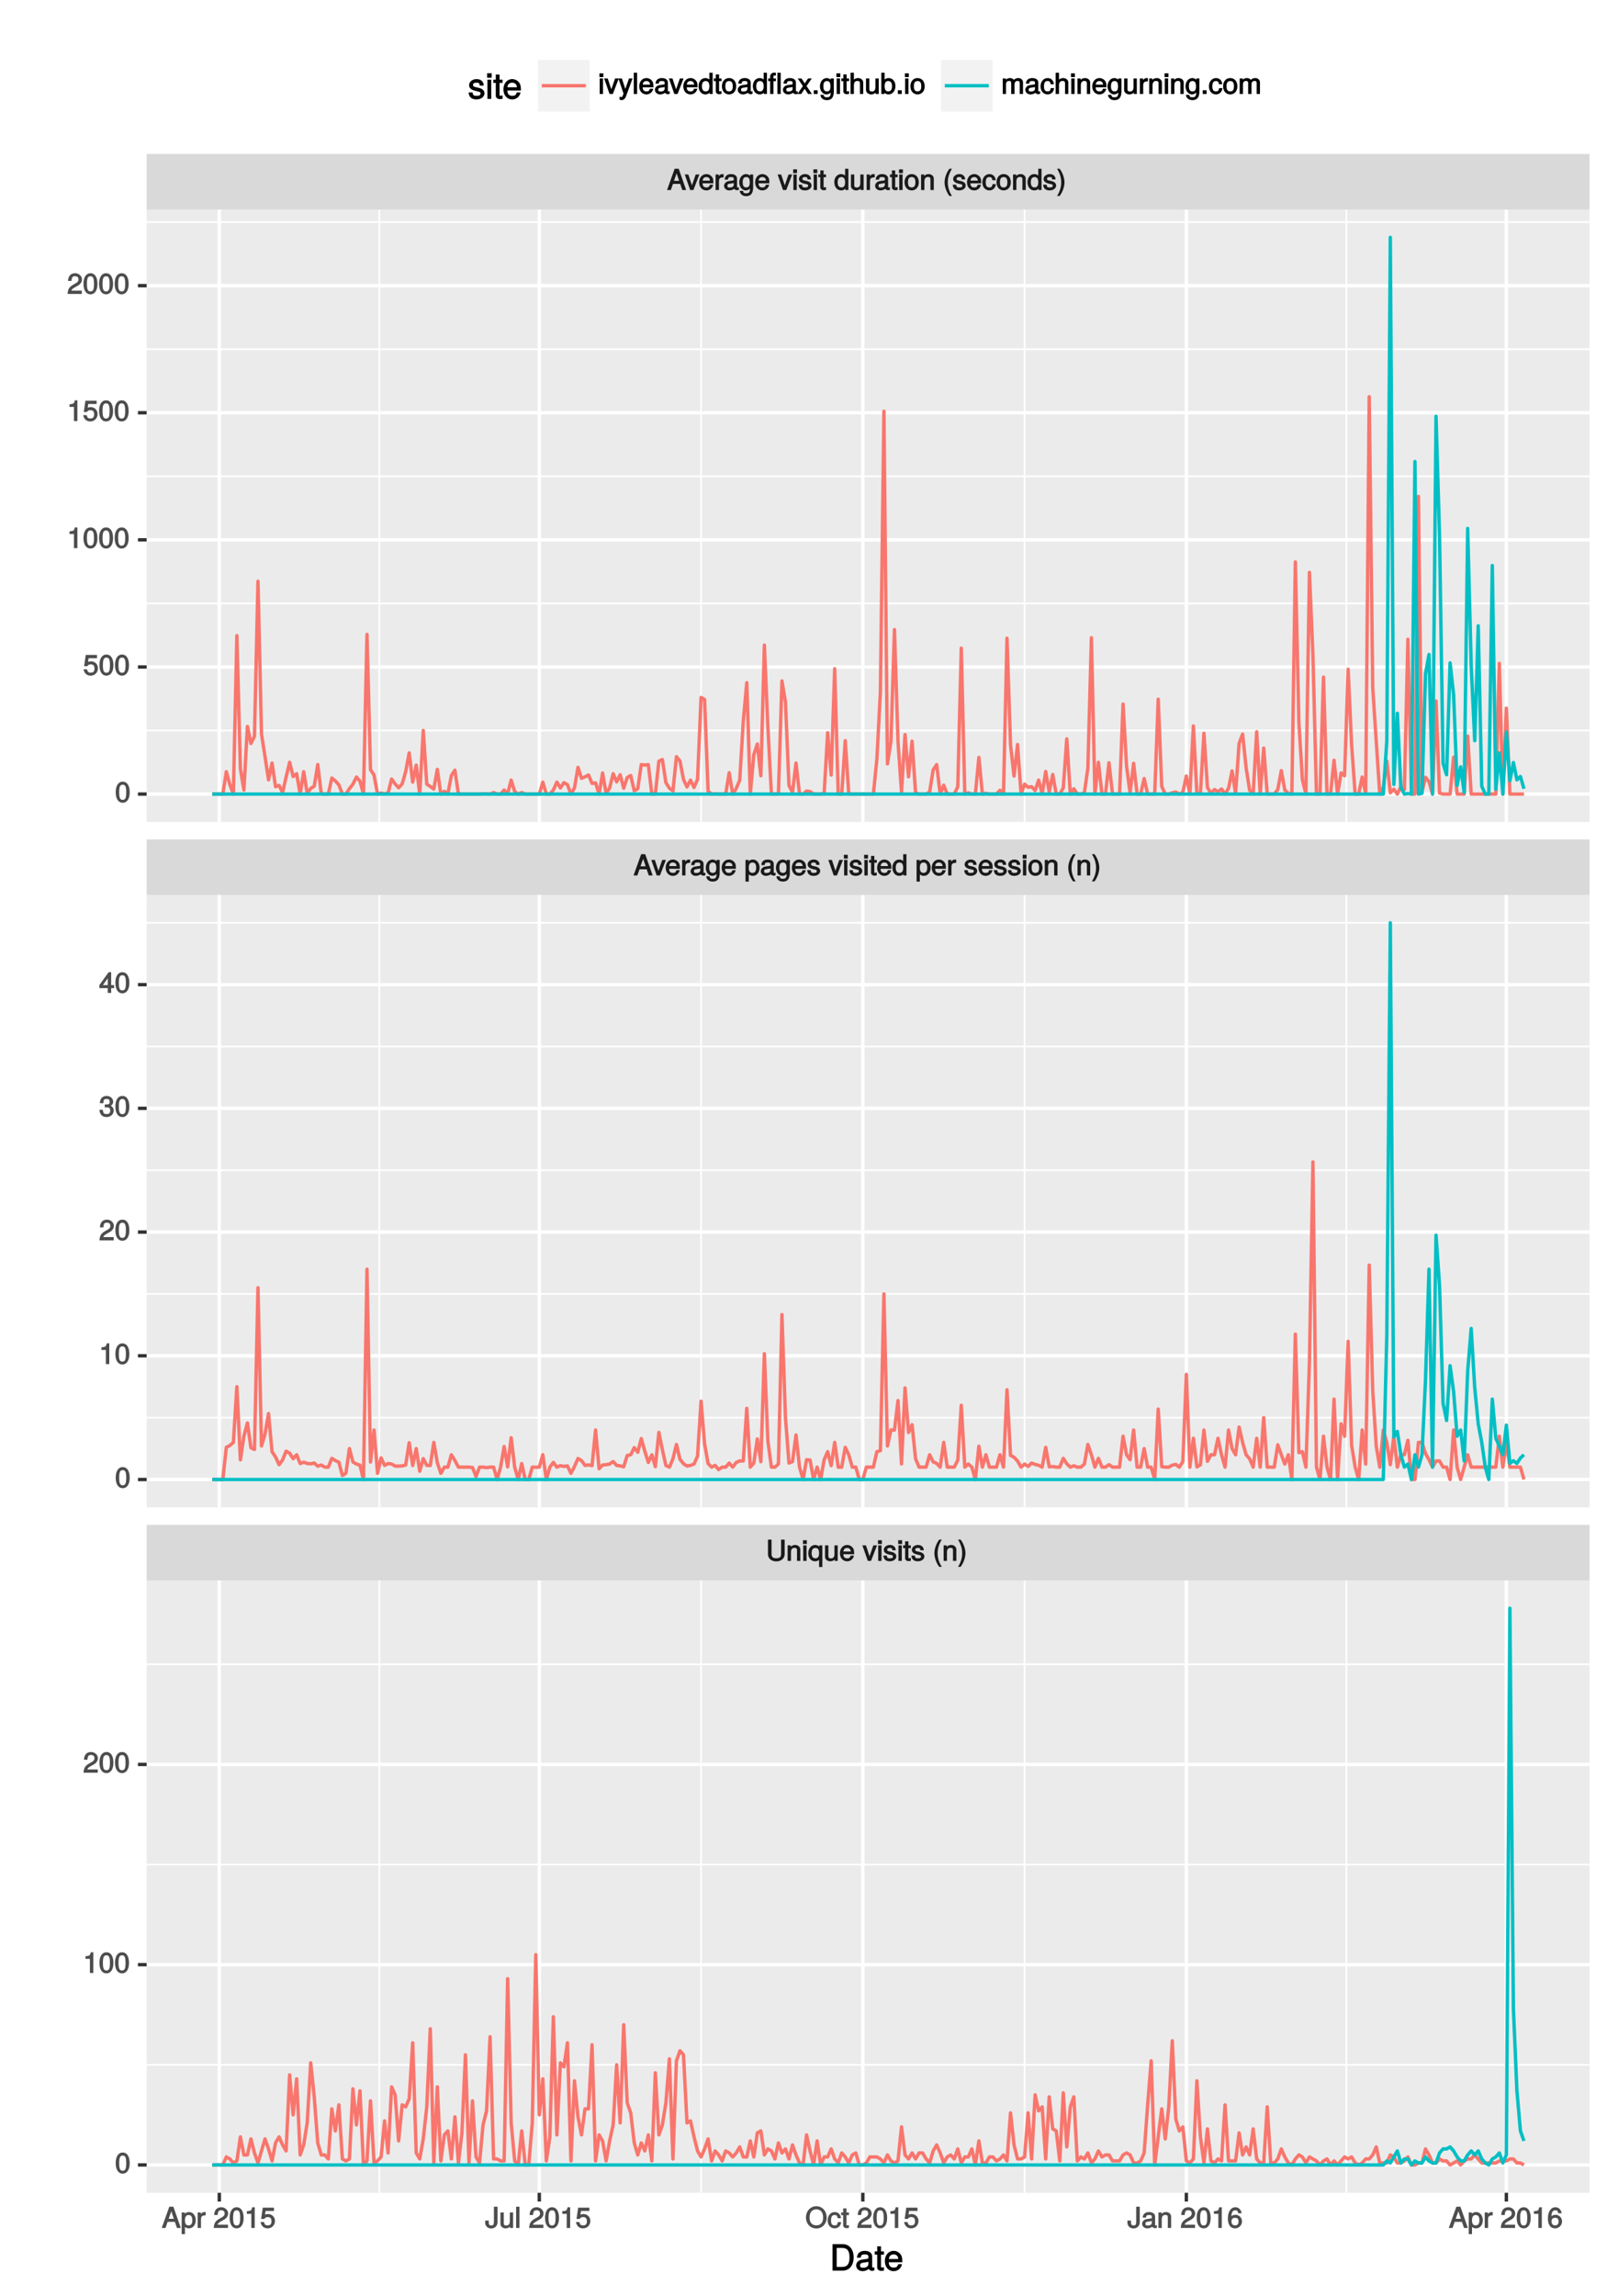 <?xml version="1.0" encoding="UTF-8"?>
<svg xmlns="http://www.w3.org/2000/svg" xmlns:xlink="http://www.w3.org/1999/xlink" width="504pt" height="720pt" viewBox="0 0 504 720" version="1.1">
<defs>
<g>
<symbol overflow="visible" id="glyph0-0">
<path style="stroke:none;" d=""/>
</symbol>
<symbol overflow="visible" id="glyph0-1">
<path style="stroke:none;" d="M 5.891 -0.125 L 3.594 -6.672 L 2.328 -6.672 L -0.062 0 L 1.125 0 L 1.797 -1.922 L 4.062 -1.922 L 4.719 0 L 5.938 0 Z M 3.938 -2.875 L 2.109 -2.875 L 3.109 -5.672 L 2.797 -5.672 L 3.734 -2.875 Z M 3.938 -2.875 "/>
</symbol>
<symbol overflow="visible" id="glyph0-2">
<path style="stroke:none;" d="M 4.281 -4.875 L 3.328 -4.875 L 1.984 -1.016 L 2.297 -1 L 1.016 -4.875 L -0.109 -4.875 L 1.594 0 L 2.609 0 L 4.484 -4.875 Z M 4.281 -4.875 "/>
</symbol>
<symbol overflow="visible" id="glyph0-3">
<path style="stroke:none;" d="M 4.656 -2.219 C 4.656 -2.891 4.609 -3.312 4.484 -3.656 C 4.172 -4.422 3.328 -5 2.469 -5 C 1.172 -5 0.188 -3.922 0.188 -2.406 C 0.188 -0.891 1.156 0.125 2.453 0.125 C 3.5 0.125 4.375 -0.594 4.594 -1.656 L 3.547 -1.656 C 3.312 -0.938 3.062 -0.812 2.469 -0.812 C 1.703 -0.812 1.281 -1.172 1.266 -2.094 L 4.656 -2.094 Z M 3.828 -2.781 C 3.828 -2.781 3.609 -2.938 3.641 -2.953 L 1.297 -2.953 C 1.344 -3.641 1.719 -4.062 2.453 -4.062 C 3.172 -4.062 3.578 -3.594 3.578 -2.875 Z M 3.828 -2.781 "/>
</symbol>
<symbol overflow="visible" id="glyph0-4">
<path style="stroke:none;" d="M 2.969 -4.094 L 2.969 -4.969 C 2.703 -5 2.641 -5 2.547 -5 C 2.062 -5 1.594 -4.688 1.172 -4 L 1.438 -3.906 L 1.438 -4.875 L 0.453 -4.875 L 0.453 0 L 1.5 0 L 1.5 -2.531 C 1.5 -3.562 1.688 -3.953 2.969 -3.969 Z M 2.969 -4.094 "/>
</symbol>
<symbol overflow="visible" id="glyph0-5">
<path style="stroke:none;" d="M 4.859 -0.156 L 4.859 -0.875 C 4.625 -0.812 4.594 -0.812 4.547 -0.812 C 4.297 -0.812 4.297 -0.812 4.297 -1.047 L 4.297 -3.609 C 4.297 -4.438 3.547 -5 2.422 -5 C 1.297 -5 0.453 -4.453 0.406 -3.25 L 1.438 -3.25 C 1.516 -3.938 1.703 -4.062 2.391 -4.062 C 3.047 -4.062 3.266 -3.953 3.266 -3.516 L 3.266 -3.312 C 3.266 -3.016 3.234 -3.016 2.656 -2.938 C 1.625 -2.812 1.453 -2.766 1.172 -2.656 C 0.641 -2.438 0.219 -1.891 0.219 -1.328 C 0.219 -0.5 0.953 0.125 1.875 0.125 C 2.469 0.125 3.156 -0.156 3.359 -0.375 C 3.375 -0.328 3.844 0.062 4.203 0.062 C 4.359 0.062 4.469 0.047 4.859 -0.047 Z M 3.266 -1.719 C 3.266 -1.062 2.75 -0.781 2.047 -0.781 C 1.469 -0.781 1.281 -0.844 1.281 -1.344 C 1.281 -1.828 1.453 -1.906 2.25 -2.016 C 3.016 -2.125 3.172 -2.156 3.266 -2.203 Z M 3.266 -1.719 "/>
</symbol>
<symbol overflow="visible" id="glyph0-6">
<path style="stroke:none;" d="M 4.453 -0.891 L 4.453 -4.875 L 3.469 -4.875 L 3.469 -4.078 L 3.734 -4.172 C 3.359 -4.719 2.812 -5 2.219 -5 C 1.047 -5 0.094 -3.891 0.094 -2.391 C 0.094 -0.938 1.078 0.125 2.156 0.125 C 2.734 0.125 3.25 -0.156 3.734 -0.734 L 3.469 -0.828 L 3.469 -0.516 C 3.469 0.703 3.125 1.031 2.266 1.031 C 1.688 1.031 1.391 0.953 1.281 0.266 L 0.234 0.266 C 0.328 1.266 1.156 1.922 2.25 1.922 C 3.688 1.922 4.453 1.141 4.453 -0.891 Z M 3.391 -2.406 C 3.391 -1.312 3.078 -0.812 2.312 -0.812 C 1.5 -0.812 1.172 -1.312 1.172 -2.438 C 1.172 -3.547 1.516 -4.062 2.297 -4.062 C 3.094 -4.062 3.391 -3.531 3.391 -2.406 Z M 3.391 -2.406 "/>
</symbol>
<symbol overflow="visible" id="glyph0-7">
<path style="stroke:none;" d=""/>
</symbol>
<symbol overflow="visible" id="glyph0-8">
<path style="stroke:none;" d="M 1.5 -0.125 L 1.5 -4.875 L 0.453 -4.875 L 0.453 0 L 1.5 0 Z M 1.594 -5.438 L 1.594 -6.484 L 0.375 -6.484 L 0.375 -5.297 L 1.594 -5.297 Z M 1.594 -5.438 "/>
</symbol>
<symbol overflow="visible" id="glyph0-9">
<path style="stroke:none;" d="M 4.188 -1.422 C 4.188 -2.109 3.656 -2.594 2.734 -2.812 L 2.031 -2.969 C 1.438 -3.109 1.328 -3.172 1.328 -3.5 C 1.328 -3.922 1.562 -4.062 2.156 -4.062 C 2.75 -4.062 2.906 -3.938 2.922 -3.328 L 4 -3.328 C 4 -4.359 3.25 -5 2.188 -5 C 1.109 -5 0.25 -4.312 0.25 -3.469 C 0.25 -2.75 0.781 -2.266 1.875 -2 L 2.562 -1.844 C 3.062 -1.719 3.109 -1.703 3.109 -1.359 C 3.109 -0.938 2.844 -0.812 2.203 -0.812 C 1.547 -0.812 1.312 -0.828 1.203 -1.672 L 0.125 -1.672 C 0.172 -0.469 0.938 0.125 2.141 0.125 C 3.297 0.125 4.188 -0.531 4.188 -1.422 Z M 4.188 -1.422 "/>
</symbol>
<symbol overflow="visible" id="glyph0-10">
<path style="stroke:none;" d="M 2.391 -0.125 L 2.391 -0.922 C 2.141 -0.859 2.016 -0.844 1.875 -0.844 C 1.562 -0.844 1.625 -0.797 1.625 -1.125 L 1.625 -4.016 L 2.391 -4.016 L 2.391 -4.875 L 1.625 -4.875 L 1.625 -6.141 L 0.594 -6.141 L 0.594 -4.875 L -0.031 -4.875 L -0.031 -4.016 L 0.594 -4.016 L 0.594 -0.797 C 0.594 -0.328 1.062 0.062 1.641 0.062 C 1.812 0.062 1.984 0.047 2.391 -0.031 Z M 2.391 -0.125 "/>
</symbol>
<symbol overflow="visible" id="glyph0-11">
<path style="stroke:none;" d="M 4.5 -0.125 L 4.5 -6.672 L 3.469 -6.672 L 3.469 -4.156 L 3.734 -4.25 C 3.422 -4.719 2.828 -5 2.203 -5 C 1.016 -5 0.078 -3.953 0.078 -2.484 C 0.078 -0.922 1 0.125 2.234 0.125 C 2.875 0.125 3.406 -0.141 3.812 -0.719 L 3.547 -0.812 L 3.547 0 L 4.5 0 Z M 3.469 -2.422 C 3.469 -1.359 3.109 -0.812 2.344 -0.812 C 1.531 -0.812 1.141 -1.359 1.141 -2.438 C 1.141 -3.516 1.531 -4.062 2.328 -4.062 C 3.125 -4.062 3.469 -3.484 3.469 -2.422 Z M 3.469 -2.422 "/>
</symbol>
<symbol overflow="visible" id="glyph0-12">
<path style="stroke:none;" d="M 4.391 -0.125 L 4.391 -4.875 L 3.359 -4.875 L 3.359 -2.203 C 3.359 -1.266 3.016 -0.781 2.25 -0.781 C 1.672 -0.781 1.453 -1 1.453 -1.547 L 1.453 -4.875 L 0.406 -4.875 L 0.406 -1.266 C 0.406 -0.5 1.141 0.125 2.047 0.125 C 2.719 0.125 3.25 -0.141 3.688 -0.75 L 3.422 -0.844 L 3.422 0 L 4.391 0 Z M 4.391 -0.125 "/>
</symbol>
<symbol overflow="visible" id="glyph0-13">
<path style="stroke:none;" d="M 4.641 -2.406 C 4.641 -4 3.719 -5 2.391 -5 C 1.094 -5 0.156 -3.984 0.156 -2.438 C 0.156 -0.891 1.094 0.125 2.406 0.125 C 3.688 0.125 4.641 -0.891 4.641 -2.406 Z M 3.562 -2.406 C 3.562 -1.328 3.203 -0.812 2.406 -0.812 C 1.578 -0.812 1.234 -1.312 1.234 -2.438 C 1.234 -3.547 1.578 -4.062 2.406 -4.062 C 3.234 -4.062 3.562 -3.547 3.562 -2.406 Z M 3.562 -2.406 "/>
</symbol>
<symbol overflow="visible" id="glyph0-14">
<path style="stroke:none;" d="M 4.438 -0.125 L 4.438 -3.609 C 4.438 -4.375 3.719 -5 2.828 -5 C 2.141 -5 1.578 -4.703 1.172 -4.062 L 1.438 -3.969 L 1.438 -4.875 L 0.453 -4.875 L 0.453 0 L 1.5 0 L 1.5 -2.672 C 1.5 -3.609 1.859 -4.094 2.609 -4.094 C 3.188 -4.094 3.391 -3.875 3.391 -3.328 L 3.391 0 L 4.438 0 Z M 4.438 -0.125 "/>
</symbol>
<symbol overflow="visible" id="glyph0-15">
<path style="stroke:none;" d="M 2.672 1.641 C 1.891 0.375 1.5 -1 1.5 -2.406 C 1.5 -3.812 1.891 -5.203 2.812 -6.672 L 2 -6.672 C 1.078 -5.484 0.484 -3.797 0.484 -2.406 C 0.484 -1.016 1.078 0.672 2 1.859 L 2.812 1.859 Z M 2.672 1.641 "/>
</symbol>
<symbol overflow="visible" id="glyph0-16">
<path style="stroke:none;" d="M 4.203 -1.844 L 3.312 -1.844 C 3.172 -1 2.953 -0.812 2.328 -0.812 C 1.516 -0.812 1.188 -1.297 1.188 -2.391 C 1.188 -3.547 1.516 -4.062 2.312 -4.062 C 2.922 -4.062 3.156 -3.828 3.266 -3.062 L 4.297 -3.062 C 4.203 -4.312 3.359 -5 2.328 -5 C 1.078 -5 0.109 -3.922 0.109 -2.391 C 0.109 -0.906 1.062 0.125 2.312 0.125 C 3.406 0.125 4.25 -0.656 4.359 -1.844 Z M 4.203 -1.844 "/>
</symbol>
<symbol overflow="visible" id="glyph0-17">
<path style="stroke:none;" d="M 2.406 -2.406 C 2.406 -3.797 1.797 -5.484 0.891 -6.672 L 0.078 -6.672 C 1 -5.188 1.375 -3.812 1.375 -2.406 C 1.375 -1 1 0.391 0.078 1.859 L 0.891 1.859 C 1.797 0.672 2.406 -1.016 2.406 -2.406 Z M 2.406 -2.406 "/>
</symbol>
<symbol overflow="visible" id="glyph0-18">
<path style="stroke:none;" d="M 4.75 -2.391 C 4.75 -3.938 3.844 -5 2.625 -5 C 2 -5 1.375 -4.688 1.031 -4.141 L 1.297 -4.047 L 1.297 -4.875 L 0.328 -4.875 L 0.328 1.922 L 1.359 1.922 L 1.359 -0.688 L 1.094 -0.594 C 1.484 -0.109 2.031 0.125 2.625 0.125 C 3.812 0.125 4.75 -0.922 4.75 -2.391 Z M 3.672 -2.406 C 3.672 -1.359 3.297 -0.812 2.5 -0.812 C 1.719 -0.812 1.359 -1.312 1.359 -2.406 C 1.359 -3.484 1.719 -4.062 2.5 -4.062 C 3.312 -4.062 3.672 -3.516 3.672 -2.406 Z M 3.672 -2.406 "/>
</symbol>
<symbol overflow="visible" id="glyph0-19">
<path style="stroke:none;" d="M 5.828 -2.078 L 5.828 -6.672 L 4.703 -6.672 L 4.703 -2.078 C 4.703 -1.219 4.234 -0.828 3.203 -0.828 C 2.25 -0.828 1.719 -1.156 1.719 -2.078 L 1.719 -6.672 L 0.594 -6.672 L 0.594 -2.078 C 0.594 -0.781 1.688 0.156 3.203 0.156 C 4.703 0.156 5.828 -0.797 5.828 -2.078 Z M 5.828 -2.078 "/>
</symbol>
<symbol overflow="visible" id="glyph0-20">
<path style="stroke:none;" d="M 4.5 1.781 L 4.5 -4.875 L 3.547 -4.875 L 3.547 -4.125 L 3.812 -4.219 C 3.469 -4.703 2.844 -5 2.234 -5 C 1.016 -5 0.078 -3.922 0.078 -2.391 C 0.078 -0.891 0.984 0.125 2.203 0.125 C 2.844 0.125 3.391 -0.125 3.734 -0.641 L 3.469 -0.734 L 3.469 1.922 L 4.5 1.922 Z M 3.469 -2.406 C 3.469 -1.359 3.109 -0.812 2.344 -0.812 C 1.531 -0.812 1.141 -1.359 1.141 -2.438 C 1.141 -3.5 1.531 -4.062 2.344 -4.062 C 3.125 -4.062 3.469 -3.484 3.469 -2.406 Z M 3.469 -2.406 "/>
</symbol>
<symbol overflow="visible" id="glyph0-21">
<path style="stroke:none;" d="M 4.609 -3.125 C 4.609 -5.297 3.781 -6.5 2.422 -6.5 C 1.078 -6.5 0.219 -5.281 0.219 -3.188 C 0.219 -1.078 1.078 0.125 2.422 0.125 C 3.734 0.125 4.609 -1.078 4.609 -3.125 Z M 3.516 -3.203 C 3.516 -1.438 3.266 -0.781 2.406 -0.781 C 1.578 -0.781 1.312 -1.469 1.312 -3.172 C 1.312 -4.875 1.578 -5.547 2.422 -5.547 C 3.25 -5.547 3.516 -4.875 3.516 -3.203 Z M 3.516 -3.203 "/>
</symbol>
<symbol overflow="visible" id="glyph0-22">
<path style="stroke:none;" d="M 4.656 -2.203 C 4.656 -3.438 3.688 -4.375 2.5 -4.375 C 2.062 -4.375 1.594 -4.219 1.547 -4.188 L 1.719 -5.344 L 4.344 -5.344 L 4.344 -6.375 L 0.828 -6.375 L 0.312 -2.844 L 1.281 -2.844 C 1.688 -3.312 1.875 -3.422 2.359 -3.422 C 3.188 -3.422 3.562 -3.016 3.562 -2.094 C 3.562 -1.203 3.203 -0.812 2.359 -0.812 C 1.688 -0.812 1.422 -1.031 1.203 -1.859 L 0.125 -1.859 C 0.406 -0.5 1.266 0.125 2.375 0.125 C 3.641 0.125 4.656 -0.875 4.656 -2.203 Z M 4.656 -2.203 "/>
</symbol>
<symbol overflow="visible" id="glyph0-23">
<path style="stroke:none;" d="M 3.203 -0.125 L 3.203 -6.5 L 2.422 -6.5 C 2.109 -5.422 2.094 -5.406 0.734 -5.25 L 0.734 -4.438 L 2.125 -4.438 L 2.125 0 L 3.203 0 Z M 3.203 -0.125 "/>
</symbol>
<symbol overflow="visible" id="glyph0-24">
<path style="stroke:none;" d="M 4.641 -4.547 C 4.641 -5.594 3.672 -6.5 2.5 -6.5 C 1.219 -6.5 0.328 -5.734 0.266 -4.078 L 1.359 -4.078 C 1.422 -5.25 1.703 -5.562 2.469 -5.562 C 3.172 -5.562 3.547 -5.188 3.547 -4.516 C 3.547 -4.031 3.297 -3.703 2.75 -3.391 L 1.938 -2.922 C 0.641 -2.188 0.219 -1.516 0.125 0 L 4.594 0 L 4.594 -1.031 L 1.344 -1.031 C 1.406 -1.406 1.641 -1.641 2.406 -2.078 L 3.281 -2.562 C 4.156 -3.031 4.641 -3.781 4.641 -4.547 Z M 4.641 -4.547 "/>
</symbol>
<symbol overflow="visible" id="glyph0-25">
<path style="stroke:none;" d="M 4.594 -1.938 C 4.594 -2.703 4.141 -3.266 3.391 -3.531 L 3.391 -3.266 C 3.969 -3.5 4.422 -4.031 4.422 -4.656 C 4.422 -5.734 3.547 -6.5 2.359 -6.5 C 1.109 -6.5 0.281 -5.703 0.25 -4.219 L 1.344 -4.219 C 1.359 -5.281 1.578 -5.562 2.375 -5.562 C 3.062 -5.562 3.312 -5.281 3.312 -4.625 C 3.312 -3.953 3.188 -3.812 1.781 -3.812 L 1.781 -2.906 L 2.359 -2.906 C 3.219 -2.906 3.5 -2.625 3.5 -1.938 C 3.5 -1.156 3.172 -0.812 2.359 -0.812 C 1.516 -0.812 1.266 -1.109 1.203 -2.141 L 0.109 -2.141 C 0.219 -0.625 1.062 0.125 2.344 0.125 C 3.625 0.125 4.594 -0.766 4.594 -1.938 Z M 4.594 -1.938 "/>
</symbol>
<symbol overflow="visible" id="glyph0-26">
<path style="stroke:none;" d="M 4.719 -1.625 L 4.719 -2.453 L 3.797 -2.453 L 3.797 -6.5 L 3 -6.5 L 0.094 -2.469 L 0.094 -1.5 L 2.719 -1.5 L 2.719 0 L 3.797 0 L 3.797 -1.5 L 4.719 -1.5 Z M 2.875 -2.453 L 1.203 -2.453 L 2.984 -4.953 L 2.719 -5.047 L 2.719 -2.453 Z M 2.875 -2.453 "/>
</symbol>
<symbol overflow="visible" id="glyph0-27">
<path style="stroke:none;" d="M 3.891 -1.781 L 3.891 -6.672 L 2.766 -6.672 L 2.766 -2.078 C 2.766 -1.016 2.562 -0.797 1.938 -0.797 C 1.328 -0.797 1.141 -1.078 1.141 -1.828 L 1.141 -2.328 L 0.016 -2.328 L 0.016 -1.672 C 0.016 -0.641 0.812 0.156 1.938 0.156 C 3.047 0.156 3.891 -0.672 3.891 -1.781 Z M 3.891 -1.781 "/>
</symbol>
<symbol overflow="visible" id="glyph0-28">
<path style="stroke:none;" d="M 1.484 -0.125 L 1.484 -6.672 L 0.438 -6.672 L 0.438 0 L 1.484 0 Z M 1.484 -0.125 "/>
</symbol>
<symbol overflow="visible" id="glyph0-29">
<path style="stroke:none;" d="M 6.672 -3.234 C 6.672 -5.297 5.297 -6.828 3.422 -6.828 C 1.578 -6.828 0.172 -5.297 0.172 -3.297 C 0.172 -1.281 1.578 0.156 3.438 0.156 C 5.312 0.156 6.672 -1.359 6.672 -3.234 Z M 5.547 -3.25 C 5.547 -1.703 4.781 -0.828 3.438 -0.828 C 2.062 -0.828 1.297 -1.703 1.297 -3.297 C 1.297 -4.875 2.062 -5.844 3.422 -5.844 C 4.812 -5.844 5.547 -4.875 5.547 -3.25 Z M 5.547 -3.25 "/>
</symbol>
<symbol overflow="visible" id="glyph0-30">
<path style="stroke:none;" d="M 4.656 -2.062 C 4.656 -3.234 3.719 -4.141 2.609 -4.141 C 1.984 -4.141 1.391 -3.875 1.062 -3.406 L 1.312 -3.312 C 1.328 -4.844 1.672 -5.547 2.562 -5.547 C 3.109 -5.547 3.328 -5.344 3.469 -4.609 L 4.547 -4.609 C 4.375 -5.766 3.562 -6.5 2.609 -6.5 C 1.156 -6.5 0.219 -5.141 0.219 -2.969 C 0.219 -1.031 1.047 0.125 2.469 0.125 C 3.656 0.125 4.656 -0.844 4.656 -2.062 Z M 3.562 -2 C 3.562 -1.219 3.188 -0.812 2.484 -0.812 C 1.766 -0.812 1.359 -1.25 1.359 -2.047 C 1.359 -2.828 1.734 -3.188 2.5 -3.188 C 3.25 -3.188 3.562 -2.844 3.562 -2 Z M 3.562 -2 "/>
</symbol>
<symbol overflow="visible" id="glyph0-31">
<path style="stroke:none;" d="M 4.203 -4.875 L 3.297 -4.875 L 1.984 -1.172 L 2.281 -1.156 L 1.062 -4.875 L -0.031 -4.875 L 1.578 -0.125 L 1.297 0.594 C 1.172 0.922 1.172 0.938 0.859 0.938 C 0.75 0.938 0.641 0.922 0.312 0.844 L 0.312 1.734 C 0.516 1.844 0.781 1.922 0.969 1.922 C 1.484 1.922 2.062 1.5 2.312 0.828 L 4.406 -4.875 Z M 4.203 -4.875 "/>
</symbol>
<symbol overflow="visible" id="glyph0-32">
<path style="stroke:none;" d="M 2.422 -4.141 L 2.422 -4.875 L 1.656 -4.875 L 1.656 -5.469 C 1.656 -5.766 1.688 -5.797 2.016 -5.797 C 2.078 -5.797 2.109 -5.797 2.422 -5.781 L 2.422 -6.641 C 2.109 -6.688 2 -6.703 1.859 -6.703 C 1.172 -6.703 0.609 -6.188 0.609 -5.531 L 0.609 -4.875 L 0 -4.875 L 0 -4.016 L 0.609 -4.016 L 0.609 0 L 1.656 0 L 1.656 -4.016 L 2.422 -4.016 Z M 3.922 -0.125 L 3.922 -6.672 L 2.891 -6.672 L 2.891 0 L 3.922 0 Z M 3.922 -0.125 "/>
</symbol>
<symbol overflow="visible" id="glyph0-33">
<path style="stroke:none;" d="M 4.266 -0.234 L 2.734 -2.516 L 4.375 -4.875 L 3.203 -4.875 L 2.188 -3.328 L 1.156 -4.875 L -0.031 -4.875 L 1.594 -2.484 L -0.125 0 L 1.062 0 L 2.141 -1.641 L 3.219 0 L 4.422 0 Z M 4.266 -0.234 "/>
</symbol>
<symbol overflow="visible" id="glyph0-34">
<path style="stroke:none;" d="M 1.828 -0.125 L 1.828 -1.172 L 0.609 -1.172 L 0.609 0 L 1.828 0 Z M 1.828 -0.125 "/>
</symbol>
<symbol overflow="visible" id="glyph0-35">
<path style="stroke:none;" d="M 4.422 -0.125 L 4.422 -3.609 C 4.422 -4.391 3.719 -5 2.828 -5 C 2.172 -5 1.656 -4.766 1.234 -4.203 L 1.5 -4.109 L 1.5 -6.672 L 0.453 -6.672 L 0.453 0 L 1.5 0 L 1.5 -2.672 C 1.5 -3.609 1.844 -4.094 2.594 -4.094 C 3.109 -4.094 3.391 -3.938 3.391 -3.328 L 3.391 0 L 4.422 0 Z M 4.422 -0.125 "/>
</symbol>
<symbol overflow="visible" id="glyph0-36">
<path style="stroke:none;" d="M 4.75 -2.484 C 4.75 -3.984 3.844 -5 2.625 -5 C 2 -5 1.438 -4.734 1.094 -4.219 L 1.359 -4.109 L 1.359 -6.672 L 0.312 -6.672 L 0.312 0 L 1.281 0 L 1.281 -0.797 L 1.016 -0.688 C 1.375 -0.156 1.953 0.125 2.594 0.125 C 3.812 0.125 4.75 -1 4.75 -2.484 Z M 3.672 -2.453 C 3.672 -1.406 3.297 -0.812 2.484 -0.812 C 1.719 -0.812 1.359 -1.391 1.359 -2.438 C 1.359 -3.516 1.719 -4.094 2.484 -4.062 C 3.312 -4.062 3.672 -3.469 3.672 -2.453 Z M 3.672 -2.453 "/>
</symbol>
<symbol overflow="visible" id="glyph0-37">
<path style="stroke:none;" d="M 6.828 -0.125 L 6.828 -3.594 C 6.828 -4.422 6.234 -5 5.359 -5 C 4.75 -5 4.266 -4.781 3.969 -4.422 C 3.781 -4.766 3.312 -5 2.703 -5 C 2.094 -5 1.578 -4.734 1.172 -4.188 L 1.438 -4.094 L 1.438 -4.875 L 0.469 -4.875 L 0.469 0 L 1.5 0 L 1.5 -3.031 C 1.5 -3.688 1.844 -4.094 2.438 -4.094 C 2.984 -4.094 3.125 -3.891 3.125 -3.312 L 3.125 0 L 4.172 0 L 4.172 -3.031 C 4.172 -3.688 4.516 -4.094 5.109 -4.094 C 5.641 -4.094 5.797 -3.891 5.797 -3.312 L 5.797 0 L 6.828 0 Z M 6.828 -0.125 "/>
</symbol>
<symbol overflow="visible" id="glyph1-0">
<path style="stroke:none;" d=""/>
</symbol>
<symbol overflow="visible" id="glyph1-1">
<path style="stroke:none;" d="M 7.469 -4.141 C 7.469 -6.641 6.109 -8.297 4.062 -8.297 L 0.844 -8.297 L 0.844 0 L 4.062 0 C 6.094 0 7.469 -1.656 7.469 -4.141 Z M 6.172 -4.141 C 6.172 -2.109 5.484 -1.172 3.891 -1.172 L 2.141 -1.172 L 2.141 -7.109 L 3.891 -7.109 C 5.484 -7.109 6.172 -6.188 6.172 -4.141 Z M 6.172 -4.141 "/>
</symbol>
<symbol overflow="visible" id="glyph1-2">
<path style="stroke:none;" d="M 6.016 -0.156 L 6.016 -1.016 C 5.781 -0.969 5.734 -0.969 5.688 -0.969 C 5.375 -0.969 5.328 -0.984 5.328 -1.281 L 5.328 -4.484 C 5.328 -5.516 4.438 -6.203 3.031 -6.203 C 1.625 -6.203 0.625 -5.516 0.562 -4.062 L 1.766 -4.062 C 1.844 -4.891 2.141 -5.078 2.984 -5.078 C 3.812 -5.078 4.141 -4.906 4.141 -4.359 L 4.141 -4.109 C 4.141 -3.734 4.047 -3.703 3.328 -3.625 C 2.031 -3.453 1.828 -3.406 1.469 -3.266 C 0.797 -2.984 0.312 -2.328 0.312 -1.625 C 0.312 -0.578 1.188 0.172 2.359 0.172 C 3.094 0.172 3.891 -0.172 4.234 -0.531 C 4.266 -0.375 4.812 0.078 5.266 0.078 C 5.438 0.078 5.594 0.062 6.016 -0.062 Z M 4.141 -2.125 C 4.141 -1.297 3.438 -0.906 2.547 -0.906 C 1.844 -0.906 1.547 -1.016 1.547 -1.656 C 1.547 -2.25 1.828 -2.391 2.812 -2.531 C 3.766 -2.656 3.969 -2.703 4.141 -2.781 Z M 4.141 -2.125 "/>
</symbol>
<symbol overflow="visible" id="glyph1-3">
<path style="stroke:none;" d="M 2.922 -0.125 L 2.922 -1.078 C 2.672 -1.016 2.531 -1 2.359 -1 C 1.953 -1 1.984 -0.969 1.984 -1.375 L 1.984 -5.016 L 2.922 -5.016 L 2.922 -6.031 L 1.984 -6.031 L 1.984 -7.625 L 0.797 -7.625 L 0.797 -6.031 L 0.016 -6.031 L 0.016 -5.016 L 0.797 -5.016 L 0.797 -0.969 C 0.797 -0.391 1.328 0.078 2.047 0.078 C 2.266 0.078 2.484 0.062 2.922 -0.016 Z M 2.922 -0.125 "/>
</symbol>
<symbol overflow="visible" id="glyph1-4">
<path style="stroke:none;" d="M 5.781 -2.75 C 5.781 -3.594 5.703 -4.109 5.547 -4.547 C 5.172 -5.484 4.156 -6.203 3.078 -6.203 C 1.469 -6.203 0.297 -4.875 0.297 -2.984 C 0.297 -1.094 1.438 0.172 3.062 0.172 C 4.375 0.172 5.422 -0.719 5.672 -2.031 L 4.5 -2.031 C 4.203 -1.125 3.828 -0.953 3.094 -0.953 C 2.141 -0.953 1.547 -1.438 1.531 -2.625 L 5.781 -2.625 Z M 4.75 -3.469 C 4.75 -3.469 4.562 -3.625 4.578 -3.641 L 1.562 -3.641 C 1.625 -4.516 2.141 -5.078 3.062 -5.078 C 3.969 -5.078 4.516 -4.469 4.516 -3.562 Z M 4.75 -3.469 "/>
</symbol>
<symbol overflow="visible" id="glyph1-5">
<path style="stroke:none;" d="M 5.188 -1.75 C 5.188 -2.609 4.562 -3.172 3.422 -3.453 L 2.547 -3.656 C 1.797 -3.844 1.609 -3.938 1.609 -4.344 C 1.609 -4.875 1.953 -5.078 2.688 -5.078 C 3.438 -5.078 3.688 -4.891 3.703 -4.156 L 4.953 -4.156 C 4.938 -5.422 4.062 -6.203 2.734 -6.203 C 1.391 -6.203 0.375 -5.375 0.375 -4.297 C 0.375 -3.406 0.984 -2.844 2.344 -2.516 L 3.203 -2.297 C 3.844 -2.141 3.953 -2.094 3.953 -1.672 C 3.953 -1.141 3.547 -0.953 2.75 -0.953 C 1.922 -0.953 1.594 -1.016 1.453 -2.031 L 0.234 -2.031 C 0.281 -0.562 1.172 0.172 2.672 0.172 C 4.125 0.172 5.188 -0.641 5.188 -1.75 Z M 5.188 -1.75 "/>
</symbol>
<symbol overflow="visible" id="glyph1-6">
<path style="stroke:none;" d="M 1.812 -0.125 L 1.812 -6.031 L 0.625 -6.031 L 0.625 0 L 1.812 0 Z M 1.938 -6.766 L 1.938 -8.047 L 0.516 -8.047 L 0.516 -6.641 L 1.938 -6.641 Z M 1.938 -6.766 "/>
</symbol>
</g>
<clipPath id="clip1">
  <path d="M 46.004 65.691 L 499 65.691 L 499 258 L 46.004 258 Z M 46.004 65.691 "/>
</clipPath>
<clipPath id="clip2">
  <path d="M 46.004 228 L 499 228 L 499 230 L 46.004 230 Z M 46.004 228 "/>
</clipPath>
<clipPath id="clip3">
  <path d="M 46.004 188 L 499 188 L 499 190 L 46.004 190 Z M 46.004 188 "/>
</clipPath>
<clipPath id="clip4">
  <path d="M 46.004 149 L 499 149 L 499 150 L 46.004 150 Z M 46.004 149 "/>
</clipPath>
<clipPath id="clip5">
  <path d="M 46.004 109 L 499 109 L 499 110 L 46.004 110 Z M 46.004 109 "/>
</clipPath>
<clipPath id="clip6">
  <path d="M 46.004 69 L 499 69 L 499 70 L 46.004 70 Z M 46.004 69 "/>
</clipPath>
<clipPath id="clip7">
  <path d="M 118 65.691 L 120 65.691 L 120 258 L 118 258 Z M 118 65.691 "/>
</clipPath>
<clipPath id="clip8">
  <path d="M 219 65.691 L 221 65.691 L 221 258 L 219 258 Z M 219 65.691 "/>
</clipPath>
<clipPath id="clip9">
  <path d="M 321 65.691 L 322 65.691 L 322 258 L 321 258 Z M 321 65.691 "/>
</clipPath>
<clipPath id="clip10">
  <path d="M 421 65.691 L 423 65.691 L 423 258 L 421 258 Z M 421 65.691 "/>
</clipPath>
<clipPath id="clip11">
  <path d="M 46.004 248 L 499.523 248 L 499.523 250 L 46.004 250 Z M 46.004 248 "/>
</clipPath>
<clipPath id="clip12">
  <path d="M 46.004 208 L 499.523 208 L 499.523 210 L 46.004 210 Z M 46.004 208 "/>
</clipPath>
<clipPath id="clip13">
  <path d="M 46.004 168 L 499.523 168 L 499.523 170 L 46.004 170 Z M 46.004 168 "/>
</clipPath>
<clipPath id="clip14">
  <path d="M 46.004 128 L 499.523 128 L 499.523 130 L 46.004 130 Z M 46.004 128 "/>
</clipPath>
<clipPath id="clip15">
  <path d="M 46.004 89 L 499.523 89 L 499.523 91 L 46.004 91 Z M 46.004 89 "/>
</clipPath>
<clipPath id="clip16">
  <path d="M 68 65.691 L 70 65.691 L 70 258.711 L 68 258.711 Z M 68 65.691 "/>
</clipPath>
<clipPath id="clip17">
  <path d="M 168 65.691 L 170 65.691 L 170 258.711 L 168 258.711 Z M 168 65.691 "/>
</clipPath>
<clipPath id="clip18">
  <path d="M 270 65.691 L 272 65.691 L 272 258.711 L 270 258.711 Z M 270 65.691 "/>
</clipPath>
<clipPath id="clip19">
  <path d="M 371 65.691 L 373 65.691 L 373 258.711 L 371 258.711 Z M 371 65.691 "/>
</clipPath>
<clipPath id="clip20">
  <path d="M 471 65.691 L 473 65.691 L 473 258.711 L 471 258.711 Z M 471 65.691 "/>
</clipPath>
<clipPath id="clip21">
  <path d="M 46.004 280.613 L 499 280.613 L 499 473 L 46.004 473 Z M 46.004 280.613 "/>
</clipPath>
<clipPath id="clip22">
  <path d="M 46.004 444 L 499 444 L 499 445 L 46.004 445 Z M 46.004 444 "/>
</clipPath>
<clipPath id="clip23">
  <path d="M 46.004 405 L 499 405 L 499 406 L 46.004 406 Z M 46.004 405 "/>
</clipPath>
<clipPath id="clip24">
  <path d="M 46.004 366 L 499 366 L 499 368 L 46.004 368 Z M 46.004 366 "/>
</clipPath>
<clipPath id="clip25">
  <path d="M 46.004 327 L 499 327 L 499 329 L 46.004 329 Z M 46.004 327 "/>
</clipPath>
<clipPath id="clip26">
  <path d="M 46.004 289 L 499 289 L 499 290 L 46.004 290 Z M 46.004 289 "/>
</clipPath>
<clipPath id="clip27">
  <path d="M 118 280.613 L 120 280.613 L 120 473 L 118 473 Z M 118 280.613 "/>
</clipPath>
<clipPath id="clip28">
  <path d="M 219 280.613 L 221 280.613 L 221 473 L 219 473 Z M 219 280.613 "/>
</clipPath>
<clipPath id="clip29">
  <path d="M 321 280.613 L 322 280.613 L 322 473 L 321 473 Z M 321 280.613 "/>
</clipPath>
<clipPath id="clip30">
  <path d="M 421 280.613 L 423 280.613 L 423 473 L 421 473 Z M 421 280.613 "/>
</clipPath>
<clipPath id="clip31">
  <path d="M 46.004 463 L 499.523 463 L 499.523 465 L 46.004 465 Z M 46.004 463 "/>
</clipPath>
<clipPath id="clip32">
  <path d="M 46.004 424 L 499.523 424 L 499.523 426 L 46.004 426 Z M 46.004 424 "/>
</clipPath>
<clipPath id="clip33">
  <path d="M 46.004 385 L 499.523 385 L 499.523 387 L 46.004 387 Z M 46.004 385 "/>
</clipPath>
<clipPath id="clip34">
  <path d="M 46.004 346 L 499.523 346 L 499.523 349 L 46.004 349 Z M 46.004 346 "/>
</clipPath>
<clipPath id="clip35">
  <path d="M 46.004 308 L 499.523 308 L 499.523 310 L 46.004 310 Z M 46.004 308 "/>
</clipPath>
<clipPath id="clip36">
  <path d="M 68 280.613 L 70 280.613 L 70 473.633 L 68 473.633 Z M 68 280.613 "/>
</clipPath>
<clipPath id="clip37">
  <path d="M 168 280.613 L 170 280.613 L 170 473.633 L 168 473.633 Z M 168 280.613 "/>
</clipPath>
<clipPath id="clip38">
  <path d="M 270 280.613 L 272 280.613 L 272 473.633 L 270 473.633 Z M 270 280.613 "/>
</clipPath>
<clipPath id="clip39">
  <path d="M 371 280.613 L 373 280.613 L 373 473.633 L 371 473.633 Z M 371 280.613 "/>
</clipPath>
<clipPath id="clip40">
  <path d="M 471 280.613 L 473 280.613 L 473 473.633 L 471 473.633 Z M 471 280.613 "/>
</clipPath>
<clipPath id="clip41">
  <path d="M 46.004 495.531 L 499 495.531 L 499 688 L 46.004 688 Z M 46.004 495.531 "/>
</clipPath>
<clipPath id="clip42">
  <path d="M 46.004 647 L 499 647 L 499 648 L 46.004 648 Z M 46.004 647 "/>
</clipPath>
<clipPath id="clip43">
  <path d="M 46.004 584 L 499 584 L 499 585 L 46.004 585 Z M 46.004 584 "/>
</clipPath>
<clipPath id="clip44">
  <path d="M 46.004 521 L 499 521 L 499 523 L 46.004 523 Z M 46.004 521 "/>
</clipPath>
<clipPath id="clip45">
  <path d="M 118 495.531 L 120 495.531 L 120 688 L 118 688 Z M 118 495.531 "/>
</clipPath>
<clipPath id="clip46">
  <path d="M 219 495.531 L 221 495.531 L 221 688 L 219 688 Z M 219 495.531 "/>
</clipPath>
<clipPath id="clip47">
  <path d="M 321 495.531 L 322 495.531 L 322 688 L 321 688 Z M 321 495.531 "/>
</clipPath>
<clipPath id="clip48">
  <path d="M 421 495.531 L 423 495.531 L 423 688 L 421 688 Z M 421 495.531 "/>
</clipPath>
<clipPath id="clip49">
  <path d="M 46.004 678 L 499.523 678 L 499.523 680 L 46.004 680 Z M 46.004 678 "/>
</clipPath>
<clipPath id="clip50">
  <path d="M 46.004 615 L 499.523 615 L 499.523 617 L 46.004 617 Z M 46.004 615 "/>
</clipPath>
<clipPath id="clip51">
  <path d="M 46.004 552 L 499.523 552 L 499.523 554 L 46.004 554 Z M 46.004 552 "/>
</clipPath>
<clipPath id="clip52">
  <path d="M 68 495.531 L 70 495.531 L 70 688.551 L 68 688.551 Z M 68 495.531 "/>
</clipPath>
<clipPath id="clip53">
  <path d="M 168 495.531 L 170 495.531 L 170 688.551 L 168 688.551 Z M 168 495.531 "/>
</clipPath>
<clipPath id="clip54">
  <path d="M 270 495.531 L 272 495.531 L 272 688.551 L 270 688.551 Z M 270 495.531 "/>
</clipPath>
<clipPath id="clip55">
  <path d="M 371 495.531 L 373 495.531 L 373 688.551 L 371 688.551 Z M 371 495.531 "/>
</clipPath>
<clipPath id="clip56">
  <path d="M 471 495.531 L 473 495.531 L 473 688.551 L 471 688.551 Z M 471 495.531 "/>
</clipPath>
<clipPath id="clip57">
  <path d="M 46.004 48.27 L 499 48.27 L 499 66 L 46.004 66 Z M 46.004 48.27 "/>
</clipPath>
<clipPath id="clip58">
  <path d="M 46.004 263.191 L 499 263.191 L 499 281 L 46.004 281 Z M 46.004 263.191 "/>
</clipPath>
<clipPath id="clip59">
  <path d="M 46.004 478.109 L 499 478.109 L 499 496 L 46.004 496 Z M 46.004 478.109 "/>
</clipPath>
</defs>
<g id="surface8">
<rect x="0" y="0" width="504" height="720" style="fill:rgb(100%,100%,100%);fill-opacity:1;stroke:none;"/>
<rect x="0" y="0" width="504" height="720" style="fill:rgb(100%,100%,100%);fill-opacity:1;stroke:none;"/>
<path style="fill:none;stroke-width:1.067;stroke-linecap:round;stroke-linejoin:round;stroke:rgb(100%,100%,100%);stroke-opacity:1;stroke-miterlimit:10;" d="M 0 720 L 504 720 L 504 0 L 0 0 Z M 0 720 "/>
<g clip-path="url(#clip1)" clip-rule="nonzero">
<path style=" stroke:none;fill-rule:nonzero;fill:rgb(92.157%,92.157%,92.157%);fill-opacity:1;" d="M 46.004 257.711 L 498.523 257.711 L 498.523 65.691 L 46.004 65.691 Z M 46.004 257.711 "/>
</g>
<g clip-path="url(#clip2)" clip-rule="nonzero">
<path style="fill:none;stroke-width:0.533;stroke-linecap:butt;stroke-linejoin:round;stroke:rgb(100%,100%,100%);stroke-opacity:1;stroke-miterlimit:10;" d="M 46.004 229.055 L 498.52 229.055 "/>
</g>
<g clip-path="url(#clip3)" clip-rule="nonzero">
<path style="fill:none;stroke-width:0.533;stroke-linecap:butt;stroke-linejoin:round;stroke:rgb(100%,100%,100%);stroke-opacity:1;stroke-miterlimit:10;" d="M 46.004 189.203 L 498.52 189.203 "/>
</g>
<g clip-path="url(#clip4)" clip-rule="nonzero">
<path style="fill:none;stroke-width:0.533;stroke-linecap:butt;stroke-linejoin:round;stroke:rgb(100%,100%,100%);stroke-opacity:1;stroke-miterlimit:10;" d="M 46.004 149.348 L 498.52 149.348 "/>
</g>
<g clip-path="url(#clip5)" clip-rule="nonzero">
<path style="fill:none;stroke-width:0.533;stroke-linecap:butt;stroke-linejoin:round;stroke:rgb(100%,100%,100%);stroke-opacity:1;stroke-miterlimit:10;" d="M 46.004 109.492 L 498.52 109.492 "/>
</g>
<g clip-path="url(#clip6)" clip-rule="nonzero">
<path style="fill:none;stroke-width:0.533;stroke-linecap:butt;stroke-linejoin:round;stroke:rgb(100%,100%,100%);stroke-opacity:1;stroke-miterlimit:10;" d="M 46.004 69.637 L 498.52 69.637 "/>
</g>
<g clip-path="url(#clip7)" clip-rule="nonzero">
<path style="fill:none;stroke-width:0.533;stroke-linecap:butt;stroke-linejoin:round;stroke:rgb(100%,100%,100%);stroke-opacity:1;stroke-miterlimit:10;" d="M 118.957 257.711 L 118.957 65.691 "/>
</g>
<g clip-path="url(#clip8)" clip-rule="nonzero">
<path style="fill:none;stroke-width:0.533;stroke-linecap:butt;stroke-linejoin:round;stroke:rgb(100%,100%,100%);stroke-opacity:1;stroke-miterlimit:10;" d="M 219.875 257.711 L 219.875 65.691 "/>
</g>
<g clip-path="url(#clip9)" clip-rule="nonzero">
<path style="fill:none;stroke-width:0.533;stroke-linecap:butt;stroke-linejoin:round;stroke:rgb(100%,100%,100%);stroke-opacity:1;stroke-miterlimit:10;" d="M 321.34 257.711 L 321.34 65.691 "/>
</g>
<g clip-path="url(#clip10)" clip-rule="nonzero">
<path style="fill:none;stroke-width:0.533;stroke-linecap:butt;stroke-linejoin:round;stroke:rgb(100%,100%,100%);stroke-opacity:1;stroke-miterlimit:10;" d="M 422.254 257.711 L 422.254 65.691 "/>
</g>
<g clip-path="url(#clip11)" clip-rule="nonzero">
<path style="fill:none;stroke-width:1.067;stroke-linecap:butt;stroke-linejoin:round;stroke:rgb(100%,100%,100%);stroke-opacity:1;stroke-miterlimit:10;" d="M 46.004 248.984 L 498.52 248.984 "/>
</g>
<g clip-path="url(#clip12)" clip-rule="nonzero">
<path style="fill:none;stroke-width:1.067;stroke-linecap:butt;stroke-linejoin:round;stroke:rgb(100%,100%,100%);stroke-opacity:1;stroke-miterlimit:10;" d="M 46.004 209.129 L 498.52 209.129 "/>
</g>
<g clip-path="url(#clip13)" clip-rule="nonzero">
<path style="fill:none;stroke-width:1.067;stroke-linecap:butt;stroke-linejoin:round;stroke:rgb(100%,100%,100%);stroke-opacity:1;stroke-miterlimit:10;" d="M 46.004 169.273 L 498.52 169.273 "/>
</g>
<g clip-path="url(#clip14)" clip-rule="nonzero">
<path style="fill:none;stroke-width:1.067;stroke-linecap:butt;stroke-linejoin:round;stroke:rgb(100%,100%,100%);stroke-opacity:1;stroke-miterlimit:10;" d="M 46.004 129.418 L 498.52 129.418 "/>
</g>
<g clip-path="url(#clip15)" clip-rule="nonzero">
<path style="fill:none;stroke-width:1.067;stroke-linecap:butt;stroke-linejoin:round;stroke:rgb(100%,100%,100%);stroke-opacity:1;stroke-miterlimit:10;" d="M 46.004 89.566 L 498.52 89.566 "/>
</g>
<g clip-path="url(#clip16)" clip-rule="nonzero">
<path style="fill:none;stroke-width:1.067;stroke-linecap:butt;stroke-linejoin:round;stroke:rgb(100%,100%,100%);stroke-opacity:1;stroke-miterlimit:10;" d="M 68.777 257.711 L 68.777 65.691 "/>
</g>
<g clip-path="url(#clip17)" clip-rule="nonzero">
<path style="fill:none;stroke-width:1.067;stroke-linecap:butt;stroke-linejoin:round;stroke:rgb(100%,100%,100%);stroke-opacity:1;stroke-miterlimit:10;" d="M 169.141 257.711 L 169.141 65.691 "/>
</g>
<g clip-path="url(#clip18)" clip-rule="nonzero">
<path style="fill:none;stroke-width:1.067;stroke-linecap:butt;stroke-linejoin:round;stroke:rgb(100%,100%,100%);stroke-opacity:1;stroke-miterlimit:10;" d="M 270.605 257.711 L 270.605 65.691 "/>
</g>
<g clip-path="url(#clip19)" clip-rule="nonzero">
<path style="fill:none;stroke-width:1.067;stroke-linecap:butt;stroke-linejoin:round;stroke:rgb(100%,100%,100%);stroke-opacity:1;stroke-miterlimit:10;" d="M 372.074 257.711 L 372.074 65.691 "/>
</g>
<g clip-path="url(#clip20)" clip-rule="nonzero">
<path style="fill:none;stroke-width:1.067;stroke-linecap:butt;stroke-linejoin:round;stroke:rgb(100%,100%,100%);stroke-opacity:1;stroke-miterlimit:10;" d="M 472.438 257.711 L 472.438 65.691 "/>
</g>
<path style="fill:none;stroke-width:1.067;stroke-linecap:butt;stroke-linejoin:round;stroke:rgb(97.255%,46.275%,42.745%);stroke-opacity:1;stroke-miterlimit:1;" d="M 66.57 248.984 L 69.879 248.984 L 70.984 241.969 L 72.086 246.035 L 73.188 248.984 L 74.293 199.324 L 75.395 241.094 L 76.496 247.707 L 77.602 227.781 L 78.703 233.121 L 79.805 230.891 L 80.91 182.266 L 82.012 230.172 L 83.113 237.188 L 84.219 244.52 L 85.32 239.258 L 86.422 246.672 L 87.527 246.273 L 88.629 248.504 L 89.73 243.645 L 90.836 239.02 L 91.938 243.484 L 93.039 242.605 L 94.145 248.984 L 95.246 241.969 L 96.348 248.746 L 97.453 247.23 L 98.555 246.512 L 99.656 239.738 L 100.762 248.902 L 101.863 248.984 L 102.969 248.984 L 104.07 243.961 L 105.172 244.84 L 106.277 246.113 L 107.379 248.984 L 108.48 248.984 L 109.586 247.309 L 110.688 245.875 L 111.789 243.645 L 112.895 244.918 L 113.996 248.984 L 115.098 198.926 L 116.203 241.332 L 117.305 243.004 L 118.406 248.984 L 119.512 248.664 L 120.613 248.902 L 121.715 248.664 L 122.82 244.281 L 123.922 245.797 L 125.023 246.992 L 126.129 245.797 L 127.23 241.969 L 128.332 236.07 L 129.438 245.238 L 130.539 239.898 L 131.641 248.984 L 132.746 229.055 L 133.848 245.875 L 134.949 246.594 L 136.055 247.391 L 137.156 241.25 L 138.258 248.984 L 139.363 248.105 L 140.465 248.902 L 141.566 243.164 L 142.672 241.492 L 143.773 248.984 L 150.391 248.984 L 151.496 248.902 L 152.598 248.902 L 153.699 248.984 L 154.805 248.504 L 155.906 248.984 L 157.008 248.984 L 158.113 247.707 L 159.215 248.902 L 160.316 244.598 L 161.422 248.188 L 162.523 248.984 L 163.625 248.504 L 164.73 248.984 L 169.141 248.984 L 170.242 245.238 L 171.348 248.984 L 172.449 248.984 L 173.551 247.707 L 174.656 245.238 L 175.758 247.07 L 176.859 245.398 L 177.965 246.035 L 179.066 248.984 L 180.168 247.07 L 181.273 240.613 L 182.375 244.043 L 183.477 243.562 L 184.582 243.004 L 185.684 245.637 L 186.785 245.477 L 187.891 248.984 L 188.992 242.367 L 190.094 248.824 L 191.199 247.07 L 192.301 242.605 L 193.406 245.156 L 194.508 242.926 L 195.609 247.148 L 196.715 243.801 L 197.816 243.164 L 198.918 247.949 L 200.023 247.309 L 201.125 239.738 L 202.227 239.898 L 203.332 239.738 L 204.434 248.984 L 205.535 248.902 L 206.641 238.699 L 207.742 238.145 L 208.844 245.398 L 209.949 247.148 L 211.051 248.027 L 212.152 237.266 L 213.258 238.621 L 214.359 244.359 L 215.461 246.75 L 216.566 244.598 L 217.668 246.91 L 218.77 244.359 L 219.875 218.695 L 220.977 219.332 L 222.078 248.105 L 223.184 248.984 L 224.285 248.902 L 225.387 248.984 L 227.594 248.984 L 228.695 242.289 L 229.801 248.984 L 230.902 247.23 L 232.004 244.598 L 233.109 226.188 L 234.211 214.07 L 235.312 248.984 L 236.418 236.629 L 237.52 233.281 L 238.625 243.246 L 239.727 202.273 L 240.828 227.941 L 241.934 248.984 L 243.035 248.984 L 244.137 248.824 L 245.242 213.512 L 246.344 220.129 L 247.445 246.273 L 248.551 248.426 L 249.652 239.258 L 250.754 248.984 L 251.859 248.984 L 252.961 248.027 L 254.062 248.188 L 255.168 248.984 L 257.371 248.984 L 258.477 248.746 L 259.578 229.773 L 260.68 243.004 L 261.785 209.688 L 262.887 248.984 L 263.988 248.984 L 265.094 232.246 L 266.195 248.902 L 267.297 248.984 L 273.914 248.984 L 275.02 237.902 L 276.121 216.941 L 277.223 128.941 L 278.328 239.5 L 279.43 232.402 L 280.531 197.41 L 281.637 232.484 L 282.738 248.266 L 283.844 230.332 L 284.945 243.562 L 286.047 232.402 L 287.152 248.586 L 288.254 248.984 L 290.461 248.984 L 291.562 248.348 L 292.664 241.41 L 293.77 239.738 L 294.871 248.984 L 295.973 246.195 L 297.078 248.984 L 299.281 248.984 L 300.387 246.672 L 301.488 203.23 L 302.59 248.984 L 303.695 248.586 L 304.797 248.984 L 305.898 248.984 L 307.004 237.504 L 308.105 248.984 L 309.207 248.746 L 310.312 248.984 L 312.516 248.984 L 313.621 247.789 L 314.723 248.984 L 315.824 200.121 L 316.93 233.52 L 318.031 243.324 L 319.133 233.441 L 320.238 248.984 L 321.34 245.875 L 322.441 246.832 L 323.547 246.672 L 324.648 247.867 L 325.75 244.598 L 326.855 248.984 L 327.957 241.891 L 329.062 248.348 L 330.164 242.848 L 331.266 248.984 L 332.371 248.984 L 333.473 247.07 L 334.574 231.688 L 335.68 248.984 L 336.781 247.309 L 337.883 248.984 L 338.988 248.984 L 340.09 248.586 L 341.191 240.773 L 342.297 199.961 L 343.398 248.984 L 344.5 239.02 L 345.605 248.984 L 346.707 248.984 L 347.809 239.18 L 348.914 248.984 L 351.117 248.984 L 352.223 220.766 L 353.324 240.215 L 354.426 248.664 L 355.531 239.34 L 356.633 248.984 L 357.734 248.984 L 358.84 244.121 L 359.941 248.984 L 362.148 248.984 L 363.25 219.254 L 364.352 246.594 L 365.457 248.984 L 366.559 248.984 L 367.66 248.586 L 368.766 248.348 L 369.867 248.984 L 370.969 248.426 L 372.074 243.324 L 373.176 248.984 L 374.281 227.621 L 375.383 248.902 L 376.484 248.746 L 377.59 229.934 L 378.691 246.91 L 379.793 248.746 L 380.898 247.551 L 382 248.266 L 383.102 247.391 L 384.207 248.984 L 385.309 247.148 L 386.41 241.73 L 387.516 248.746 L 388.617 233.121 L 389.719 230.172 L 390.824 240.773 L 391.926 247.789 L 393.027 248.984 L 394.133 229.453 L 395.234 248.984 L 396.336 234.555 L 397.441 248.984 L 399.645 248.984 L 400.75 247.551 L 401.852 241.648 L 402.953 247.707 L 404.059 248.746 L 405.16 248.984 L 406.262 176.211 L 407.367 226.504 L 408.469 244.441 L 409.57 248.984 L 410.676 179.477 L 411.777 205.543 L 412.879 248.984 L 413.984 248.984 L 415.086 212.316 L 416.188 248.984 L 417.293 248.984 L 418.395 238.383 L 419.496 248.984 L 420.602 242.367 L 421.703 243.246 L 422.809 209.848 L 423.91 233.602 L 425.012 248.984 L 426.117 248.984 L 427.219 243.645 L 428.32 248.824 L 429.426 124.398 L 430.527 215.586 L 431.629 232.484 L 432.734 248.984 L 433.836 246.832 L 434.938 238.621 L 436.043 248.586 L 437.145 247.469 L 438.246 248.984 L 439.352 246.672 L 440.453 247.551 L 441.555 200.441 L 442.66 248.984 L 443.762 248.984 L 444.863 155.645 L 445.969 248.348 L 447.07 243.723 L 448.172 245.078 L 449.277 248.984 L 450.379 219.809 L 451.48 248.664 L 452.586 248.984 L 454.789 248.984 L 455.895 237.426 L 456.996 248.984 L 459.203 248.984 L 460.305 230.809 L 461.406 248.984 L 469.129 248.984 L 470.23 208.012 L 471.336 248.984 L 472.438 222.043 L 473.539 248.984 L 477.953 248.984 "/>
<path style="fill:none;stroke-width:1.067;stroke-linecap:butt;stroke-linejoin:round;stroke:rgb(0%,74.902%,76.863%);stroke-opacity:1;stroke-miterlimit:1;" d="M 66.57 248.984 L 433.836 248.984 L 434.938 232.402 L 436.043 74.422 L 437.145 245.953 L 438.246 223.637 L 439.352 246.91 L 440.453 248.984 L 441.555 248.824 L 442.66 248.984 L 443.762 144.723 L 444.863 248.984 L 445.969 248.746 L 447.07 211.281 L 448.172 205.223 L 449.277 248.984 L 450.379 130.535 L 451.48 168.238 L 452.586 239.418 L 453.688 242.926 L 454.789 207.855 L 455.895 217.898 L 456.996 246.273 L 458.098 240.453 L 459.203 248.504 L 460.305 165.688 L 461.406 208.652 L 462.512 232.246 L 463.613 196.215 L 464.715 246.512 L 465.82 248.984 L 466.922 248.984 L 468.027 177.324 L 469.129 247.469 L 470.23 236.07 L 471.336 248.984 L 472.438 229.535 L 473.539 244.84 L 474.645 239.102 L 475.746 244.52 L 476.848 243.484 L 477.953 247.309 "/>
<g clip-path="url(#clip21)" clip-rule="nonzero">
<path style=" stroke:none;fill-rule:nonzero;fill:rgb(92.157%,92.157%,92.157%);fill-opacity:1;" d="M 46.004 472.633 L 498.523 472.633 L 498.523 280.613 L 46.004 280.613 Z M 46.004 472.633 "/>
</g>
<g clip-path="url(#clip22)" clip-rule="nonzero">
<path style="fill:none;stroke-width:0.533;stroke-linecap:butt;stroke-linejoin:round;stroke:rgb(100%,100%,100%);stroke-opacity:1;stroke-miterlimit:10;" d="M 46.004 444.508 L 498.52 444.508 "/>
</g>
<g clip-path="url(#clip23)" clip-rule="nonzero">
<path style="fill:none;stroke-width:0.533;stroke-linecap:butt;stroke-linejoin:round;stroke:rgb(100%,100%,100%);stroke-opacity:1;stroke-miterlimit:10;" d="M 46.004 405.715 L 498.52 405.715 "/>
</g>
<g clip-path="url(#clip24)" clip-rule="nonzero">
<path style="fill:none;stroke-width:0.533;stroke-linecap:butt;stroke-linejoin:round;stroke:rgb(100%,100%,100%);stroke-opacity:1;stroke-miterlimit:10;" d="M 46.004 366.926 L 498.52 366.926 "/>
</g>
<g clip-path="url(#clip25)" clip-rule="nonzero">
<path style="fill:none;stroke-width:0.533;stroke-linecap:butt;stroke-linejoin:round;stroke:rgb(100%,100%,100%);stroke-opacity:1;stroke-miterlimit:10;" d="M 46.004 328.133 L 498.52 328.133 "/>
</g>
<g clip-path="url(#clip26)" clip-rule="nonzero">
<path style="fill:none;stroke-width:0.533;stroke-linecap:butt;stroke-linejoin:round;stroke:rgb(100%,100%,100%);stroke-opacity:1;stroke-miterlimit:10;" d="M 46.004 289.34 L 498.52 289.34 "/>
</g>
<g clip-path="url(#clip27)" clip-rule="nonzero">
<path style="fill:none;stroke-width:0.533;stroke-linecap:butt;stroke-linejoin:round;stroke:rgb(100%,100%,100%);stroke-opacity:1;stroke-miterlimit:10;" d="M 118.957 472.633 L 118.957 280.613 "/>
</g>
<g clip-path="url(#clip28)" clip-rule="nonzero">
<path style="fill:none;stroke-width:0.533;stroke-linecap:butt;stroke-linejoin:round;stroke:rgb(100%,100%,100%);stroke-opacity:1;stroke-miterlimit:10;" d="M 219.875 472.633 L 219.875 280.613 "/>
</g>
<g clip-path="url(#clip29)" clip-rule="nonzero">
<path style="fill:none;stroke-width:0.533;stroke-linecap:butt;stroke-linejoin:round;stroke:rgb(100%,100%,100%);stroke-opacity:1;stroke-miterlimit:10;" d="M 321.34 472.633 L 321.34 280.613 "/>
</g>
<g clip-path="url(#clip30)" clip-rule="nonzero">
<path style="fill:none;stroke-width:0.533;stroke-linecap:butt;stroke-linejoin:round;stroke:rgb(100%,100%,100%);stroke-opacity:1;stroke-miterlimit:10;" d="M 422.254 472.633 L 422.254 280.613 "/>
</g>
<g clip-path="url(#clip31)" clip-rule="nonzero">
<path style="fill:none;stroke-width:1.067;stroke-linecap:butt;stroke-linejoin:round;stroke:rgb(100%,100%,100%);stroke-opacity:1;stroke-miterlimit:10;" d="M 46.004 463.902 L 498.52 463.902 "/>
</g>
<g clip-path="url(#clip32)" clip-rule="nonzero">
<path style="fill:none;stroke-width:1.067;stroke-linecap:butt;stroke-linejoin:round;stroke:rgb(100%,100%,100%);stroke-opacity:1;stroke-miterlimit:10;" d="M 46.004 425.113 L 498.52 425.113 "/>
</g>
<g clip-path="url(#clip33)" clip-rule="nonzero">
<path style="fill:none;stroke-width:1.067;stroke-linecap:butt;stroke-linejoin:round;stroke:rgb(100%,100%,100%);stroke-opacity:1;stroke-miterlimit:10;" d="M 46.004 386.32 L 498.52 386.32 "/>
</g>
<g clip-path="url(#clip34)" clip-rule="nonzero">
<path style="fill:none;stroke-width:1.067;stroke-linecap:butt;stroke-linejoin:round;stroke:rgb(100%,100%,100%);stroke-opacity:1;stroke-miterlimit:10;" d="M 46.004 347.527 L 498.52 347.527 "/>
</g>
<g clip-path="url(#clip35)" clip-rule="nonzero">
<path style="fill:none;stroke-width:1.067;stroke-linecap:butt;stroke-linejoin:round;stroke:rgb(100%,100%,100%);stroke-opacity:1;stroke-miterlimit:10;" d="M 46.004 308.734 L 498.52 308.734 "/>
</g>
<g clip-path="url(#clip36)" clip-rule="nonzero">
<path style="fill:none;stroke-width:1.067;stroke-linecap:butt;stroke-linejoin:round;stroke:rgb(100%,100%,100%);stroke-opacity:1;stroke-miterlimit:10;" d="M 68.777 472.633 L 68.777 280.613 "/>
</g>
<g clip-path="url(#clip37)" clip-rule="nonzero">
<path style="fill:none;stroke-width:1.067;stroke-linecap:butt;stroke-linejoin:round;stroke:rgb(100%,100%,100%);stroke-opacity:1;stroke-miterlimit:10;" d="M 169.141 472.633 L 169.141 280.613 "/>
</g>
<g clip-path="url(#clip38)" clip-rule="nonzero">
<path style="fill:none;stroke-width:1.067;stroke-linecap:butt;stroke-linejoin:round;stroke:rgb(100%,100%,100%);stroke-opacity:1;stroke-miterlimit:10;" d="M 270.605 472.633 L 270.605 280.613 "/>
</g>
<g clip-path="url(#clip39)" clip-rule="nonzero">
<path style="fill:none;stroke-width:1.067;stroke-linecap:butt;stroke-linejoin:round;stroke:rgb(100%,100%,100%);stroke-opacity:1;stroke-miterlimit:10;" d="M 372.074 472.633 L 372.074 280.613 "/>
</g>
<g clip-path="url(#clip40)" clip-rule="nonzero">
<path style="fill:none;stroke-width:1.067;stroke-linecap:butt;stroke-linejoin:round;stroke:rgb(100%,100%,100%);stroke-opacity:1;stroke-miterlimit:10;" d="M 472.438 472.633 L 472.438 280.613 "/>
</g>
<path style="fill:none;stroke-width:1.067;stroke-linecap:butt;stroke-linejoin:round;stroke:rgb(97.255%,46.275%,42.745%);stroke-opacity:1;stroke-miterlimit:1;" d="M 66.57 463.902 L 69.879 463.902 L 70.984 453.816 L 72.086 453.234 L 73.188 452.266 L 74.293 434.809 L 75.395 457.734 L 76.496 450.328 L 77.602 446.176 L 78.703 453.934 L 79.805 454.477 L 80.91 403.777 L 82.012 453.391 L 83.113 449.668 L 84.219 443.227 L 85.32 455.176 L 86.422 456.844 L 87.527 459.25 L 88.629 457.773 L 89.73 455.02 L 90.836 455.641 L 91.938 457.387 L 93.039 456.145 L 94.145 458.898 L 95.246 458.473 L 96.348 458.859 L 97.453 458.977 L 98.555 458.746 L 99.656 459.715 L 100.762 459.363 L 101.863 460.023 L 102.969 460.023 L 104.07 457.27 L 105.172 457.969 L 106.277 458.473 L 107.379 462.625 L 108.48 461.965 L 109.586 454.207 L 110.688 458.395 L 111.789 459.055 L 112.895 459.402 L 113.996 463.902 L 115.098 397.957 L 116.203 458.434 L 117.305 448.387 L 118.406 461.965 L 119.512 457.113 L 120.613 459.48 L 121.715 458.898 L 122.82 459.055 L 123.922 459.676 L 125.023 459.715 L 126.129 459.637 L 127.23 459.363 L 128.332 452.383 L 129.438 459.52 L 130.539 454.207 L 131.641 461.305 L 132.746 457.348 L 133.848 459.48 L 134.949 459.52 L 136.055 452.266 L 137.156 458.629 L 138.258 461.965 L 139.363 460.023 L 140.465 460.023 L 141.566 456.145 L 142.672 457.93 L 143.773 460.023 L 147.082 460.023 L 148.188 460.141 L 149.289 462.934 L 150.391 460.023 L 151.496 460.023 L 152.598 460.18 L 153.699 460.023 L 154.805 460.023 L 155.906 463.902 L 157.008 460.023 L 158.113 453.547 L 159.215 459.945 L 160.316 450.793 L 161.422 460.023 L 162.523 463.902 L 163.625 458.898 L 164.73 463.902 L 165.832 463.902 L 166.934 460.023 L 168.039 460.062 L 169.141 460.023 L 170.242 456.145 L 171.348 463.902 L 172.449 460.023 L 173.551 458.551 L 174.656 460.023 L 175.758 459.559 L 176.859 459.793 L 177.965 459.637 L 179.066 461.965 L 180.168 459.832 L 181.273 457.309 L 182.375 457.969 L 183.477 459.48 L 184.582 459.324 L 185.684 459.559 L 186.785 448.387 L 187.891 460.527 L 188.992 459.363 L 190.094 459.25 L 191.199 459.055 L 192.301 458.277 L 193.406 459.48 L 194.508 459.637 L 195.609 459.906 L 196.715 456.379 L 197.816 456.145 L 198.918 453.895 L 200.023 455.371 L 201.125 451.062 L 202.227 455.02 L 203.332 458.551 L 204.434 456.145 L 205.535 459.871 L 206.641 449.125 L 207.742 454.594 L 208.844 459.52 L 209.949 460.023 L 211.051 457.426 L 212.152 452.926 L 213.258 457.543 L 214.359 458.938 L 215.461 459.676 L 216.566 459.48 L 217.668 459.055 L 218.77 456.57 L 219.875 439.348 L 220.977 452.73 L 222.078 458.898 L 223.184 460.023 L 224.285 459.48 L 225.387 460.801 L 226.492 460.023 L 227.594 460.023 L 228.695 458.746 L 229.801 460.023 L 230.902 458.551 L 232.004 458.086 L 233.109 458.086 L 234.211 441.598 L 235.312 460.023 L 236.418 458.746 L 237.52 451.18 L 238.625 458.316 L 239.727 424.453 L 240.828 451.801 L 241.934 460.023 L 243.035 460.023 L 244.137 459.055 L 245.242 412.195 L 246.344 444.508 L 247.445 458.746 L 248.551 458.277 L 249.652 449.938 L 250.754 460.023 L 251.859 463.902 L 252.961 457.695 L 254.062 457.812 L 255.168 463.902 L 256.27 460.023 L 257.371 463.902 L 258.477 457.695 L 259.578 455.176 L 260.68 459.559 L 261.785 452.266 L 262.887 460.023 L 263.988 460.023 L 265.094 453.816 L 266.195 456.145 L 267.297 460.023 L 268.402 460.023 L 269.504 463.902 L 270.605 463.902 L 271.711 460.023 L 273.914 460.023 L 275.02 455.176 L 276.121 454.863 L 277.223 405.715 L 278.328 453.391 L 279.43 448.387 L 280.531 448.387 L 281.637 439.156 L 282.738 459.016 L 283.844 435.199 L 284.945 449.164 L 286.047 446.719 L 287.152 457.426 L 288.254 460.023 L 290.461 460.023 L 291.562 456.145 L 292.664 458.355 L 293.77 458.859 L 294.871 460.023 L 295.973 452.266 L 297.078 460.023 L 299.281 460.023 L 300.387 457.852 L 301.488 440.629 L 302.59 460.023 L 303.695 459.055 L 304.797 460.023 L 305.898 463.902 L 307.004 453.469 L 308.105 460.023 L 309.207 456.145 L 310.312 460.023 L 312.516 460.023 L 313.621 456.145 L 314.723 460.023 L 315.824 435.781 L 316.93 456.34 L 318.031 456.922 L 319.133 458.086 L 320.238 460.023 L 321.34 459.055 L 322.441 459.793 L 323.547 458.746 L 324.648 459.172 L 325.75 459.441 L 326.855 460.023 L 327.957 453.816 L 329.062 459.906 L 330.164 459.832 L 331.266 460.023 L 332.371 460.023 L 333.473 457.27 L 334.574 458.977 L 335.68 460.023 L 336.781 459.598 L 337.883 460.023 L 338.988 460.023 L 340.09 459.055 L 341.191 452.926 L 342.297 456.145 L 343.398 460.023 L 344.5 457.27 L 345.605 460.023 L 346.707 460.023 L 347.809 459.25 L 348.914 460.023 L 351.117 460.023 L 352.223 450.328 L 353.324 456.145 L 354.426 457.695 L 355.531 448.387 L 356.633 460.023 L 357.734 460.023 L 358.84 454.207 L 359.941 460.023 L 361.043 460.023 L 362.148 463.902 L 363.25 441.832 L 364.352 459.871 L 365.457 460.023 L 366.559 460.023 L 367.66 459.402 L 368.766 459.172 L 369.867 460.023 L 370.969 458.277 L 372.074 430.93 L 373.176 460.023 L 374.281 450.984 L 375.383 459.945 L 376.484 459.289 L 377.59 448.387 L 378.691 458.199 L 379.793 456.145 L 380.898 456.145 L 382 450.984 L 383.102 456.145 L 384.207 460.023 L 385.309 448.387 L 386.41 454.207 L 387.516 456.145 L 388.617 447.457 L 389.719 452.266 L 390.824 456.145 L 391.926 457.426 L 393.027 460.023 L 394.133 450.984 L 395.234 460.023 L 396.336 444.508 L 397.441 460.023 L 399.645 460.023 L 400.75 453.043 L 401.852 456.145 L 402.953 459.055 L 404.059 456.145 L 405.16 463.902 L 406.262 418.324 L 407.367 455.484 L 408.469 455.176 L 409.57 460.023 L 410.676 427.051 L 411.777 364.324 L 412.879 460.023 L 413.984 463.902 L 415.086 450.328 L 416.188 460.023 L 417.293 463.902 L 418.395 438.688 L 419.496 463.902 L 420.602 446.445 L 421.703 450.328 L 422.809 420.574 L 423.91 453.234 L 425.012 460.023 L 426.117 463.902 L 427.219 448.387 L 428.32 459.055 L 429.426 396.676 L 430.527 435.973 L 431.629 453.43 L 432.734 460.023 L 433.836 448.387 L 434.938 452.266 L 436.043 459.25 L 437.145 450.328 L 438.246 460.023 L 439.352 456.145 L 440.453 456.145 L 441.555 451.605 L 442.66 463.902 L 443.762 463.902 L 444.863 452.266 L 445.969 452.266 L 447.07 455.719 L 448.172 457.695 L 449.277 460.023 L 450.379 458.086 L 451.48 458.086 L 452.586 460.023 L 453.688 460.023 L 454.789 463.902 L 455.895 448.387 L 456.996 460.023 L 458.098 463.902 L 459.203 460.023 L 460.305 456.145 L 461.406 460.023 L 469.129 460.023 L 470.23 450.328 L 471.336 460.023 L 472.438 452.266 L 473.539 460.023 L 476.848 460.023 L 477.953 463.902 "/>
<path style="fill:none;stroke-width:1.067;stroke-linecap:butt;stroke-linejoin:round;stroke:rgb(0%,74.902%,76.863%);stroke-opacity:1;stroke-miterlimit:1;" d="M 66.57 463.902 L 433.836 463.902 L 434.938 418.633 L 436.043 289.34 L 437.145 450.598 L 438.246 448.812 L 439.352 456.145 L 440.453 460.023 L 441.555 459.055 L 442.66 463.902 L 443.762 456.145 L 444.863 460.023 L 445.969 456.145 L 447.07 432.871 L 448.172 397.957 L 449.277 460.023 L 450.379 387.289 L 451.48 403.117 L 452.586 440.047 L 453.688 445.398 L 454.789 428.215 L 455.895 436.398 L 456.996 450.328 L 458.098 448.387 L 459.203 458.086 L 460.305 429.961 L 461.406 416.539 L 462.512 435.082 L 463.613 446.445 L 464.715 452.266 L 465.82 460.023 L 466.922 463.902 L 468.027 438.688 L 469.129 450.984 L 470.23 453.391 L 471.336 456.145 L 472.438 446.836 L 473.539 458.82 L 474.645 458.008 L 475.746 458.859 L 476.848 457.152 L 477.953 456.145 "/>
<g clip-path="url(#clip41)" clip-rule="nonzero">
<path style=" stroke:none;fill-rule:nonzero;fill:rgb(92.157%,92.157%,92.157%);fill-opacity:1;" d="M 46.004 687.551 L 498.523 687.551 L 498.523 495.531 L 46.004 495.531 Z M 46.004 687.551 "/>
</g>
<g clip-path="url(#clip42)" clip-rule="nonzero">
<path style="fill:none;stroke-width:0.533;stroke-linecap:butt;stroke-linejoin:round;stroke:rgb(100%,100%,100%);stroke-opacity:1;stroke-miterlimit:10;" d="M 46.004 647.426 L 498.52 647.426 "/>
</g>
<g clip-path="url(#clip43)" clip-rule="nonzero">
<path style="fill:none;stroke-width:0.533;stroke-linecap:butt;stroke-linejoin:round;stroke:rgb(100%,100%,100%);stroke-opacity:1;stroke-miterlimit:10;" d="M 46.004 584.633 L 498.52 584.633 "/>
</g>
<g clip-path="url(#clip44)" clip-rule="nonzero">
<path style="fill:none;stroke-width:0.533;stroke-linecap:butt;stroke-linejoin:round;stroke:rgb(100%,100%,100%);stroke-opacity:1;stroke-miterlimit:10;" d="M 46.004 521.844 L 498.52 521.844 "/>
</g>
<g clip-path="url(#clip45)" clip-rule="nonzero">
<path style="fill:none;stroke-width:0.533;stroke-linecap:butt;stroke-linejoin:round;stroke:rgb(100%,100%,100%);stroke-opacity:1;stroke-miterlimit:10;" d="M 118.957 687.551 L 118.957 495.531 "/>
</g>
<g clip-path="url(#clip46)" clip-rule="nonzero">
<path style="fill:none;stroke-width:0.533;stroke-linecap:butt;stroke-linejoin:round;stroke:rgb(100%,100%,100%);stroke-opacity:1;stroke-miterlimit:10;" d="M 219.875 687.551 L 219.875 495.531 "/>
</g>
<g clip-path="url(#clip47)" clip-rule="nonzero">
<path style="fill:none;stroke-width:0.533;stroke-linecap:butt;stroke-linejoin:round;stroke:rgb(100%,100%,100%);stroke-opacity:1;stroke-miterlimit:10;" d="M 321.34 687.551 L 321.34 495.531 "/>
</g>
<g clip-path="url(#clip48)" clip-rule="nonzero">
<path style="fill:none;stroke-width:0.533;stroke-linecap:butt;stroke-linejoin:round;stroke:rgb(100%,100%,100%);stroke-opacity:1;stroke-miterlimit:10;" d="M 422.254 687.551 L 422.254 495.531 "/>
</g>
<g clip-path="url(#clip49)" clip-rule="nonzero">
<path style="fill:none;stroke-width:1.067;stroke-linecap:butt;stroke-linejoin:round;stroke:rgb(100%,100%,100%);stroke-opacity:1;stroke-miterlimit:10;" d="M 46.004 678.824 L 498.52 678.824 "/>
</g>
<g clip-path="url(#clip50)" clip-rule="nonzero">
<path style="fill:none;stroke-width:1.067;stroke-linecap:butt;stroke-linejoin:round;stroke:rgb(100%,100%,100%);stroke-opacity:1;stroke-miterlimit:10;" d="M 46.004 616.031 L 498.52 616.031 "/>
</g>
<g clip-path="url(#clip51)" clip-rule="nonzero">
<path style="fill:none;stroke-width:1.067;stroke-linecap:butt;stroke-linejoin:round;stroke:rgb(100%,100%,100%);stroke-opacity:1;stroke-miterlimit:10;" d="M 46.004 553.238 L 498.52 553.238 "/>
</g>
<g clip-path="url(#clip52)" clip-rule="nonzero">
<path style="fill:none;stroke-width:1.067;stroke-linecap:butt;stroke-linejoin:round;stroke:rgb(100%,100%,100%);stroke-opacity:1;stroke-miterlimit:10;" d="M 68.777 687.551 L 68.777 495.531 "/>
</g>
<g clip-path="url(#clip53)" clip-rule="nonzero">
<path style="fill:none;stroke-width:1.067;stroke-linecap:butt;stroke-linejoin:round;stroke:rgb(100%,100%,100%);stroke-opacity:1;stroke-miterlimit:10;" d="M 169.141 687.551 L 169.141 495.531 "/>
</g>
<g clip-path="url(#clip54)" clip-rule="nonzero">
<path style="fill:none;stroke-width:1.067;stroke-linecap:butt;stroke-linejoin:round;stroke:rgb(100%,100%,100%);stroke-opacity:1;stroke-miterlimit:10;" d="M 270.605 687.551 L 270.605 495.531 "/>
</g>
<g clip-path="url(#clip55)" clip-rule="nonzero">
<path style="fill:none;stroke-width:1.067;stroke-linecap:butt;stroke-linejoin:round;stroke:rgb(100%,100%,100%);stroke-opacity:1;stroke-miterlimit:10;" d="M 372.074 687.551 L 372.074 495.531 "/>
</g>
<g clip-path="url(#clip56)" clip-rule="nonzero">
<path style="fill:none;stroke-width:1.067;stroke-linecap:butt;stroke-linejoin:round;stroke:rgb(100%,100%,100%);stroke-opacity:1;stroke-miterlimit:10;" d="M 472.438 687.551 L 472.438 495.531 "/>
</g>
<path style="fill:none;stroke-width:1.067;stroke-linecap:butt;stroke-linejoin:round;stroke:rgb(97.255%,46.275%,42.745%);stroke-opacity:1;stroke-miterlimit:1;" d="M 66.57 678.824 L 69.879 678.824 L 70.984 676.312 L 72.086 676.941 L 73.188 678.195 L 74.293 677.566 L 75.395 670.031 L 76.496 675.684 L 77.602 675.684 L 78.703 670.66 L 79.805 675.055 L 80.91 678.195 L 82.012 674.43 L 83.113 670.66 L 84.219 673.801 L 85.32 677.566 L 86.422 671.918 L 87.527 670.031 L 88.629 672.543 L 89.73 674.43 L 90.836 650.566 L 91.938 663.125 L 93.039 651.824 L 94.145 675.684 L 95.246 672.543 L 96.348 665.637 L 97.453 646.801 L 98.555 657.473 L 99.656 671.918 L 100.762 675.684 L 101.863 675.684 L 102.969 676.941 L 104.07 661.242 L 105.172 668.148 L 106.277 659.984 L 107.379 676.941 L 108.48 677.566 L 109.586 676.941 L 110.688 654.961 L 111.789 666.266 L 112.895 655.59 L 113.996 678.824 L 115.098 677.566 L 116.203 658.73 L 117.305 678.195 L 118.406 677.566 L 119.512 676.312 L 120.613 665.008 L 121.715 675.055 L 122.82 654.336 L 123.922 656.848 L 125.023 671.289 L 126.129 659.984 L 127.23 660.613 L 128.332 658.102 L 129.438 640.52 L 130.539 675.055 L 131.641 676.941 L 132.746 670.66 L 133.848 660.613 L 134.949 636.125 L 136.055 678.195 L 137.156 654.336 L 138.258 677.566 L 139.363 669.406 L 140.465 668.148 L 141.566 676.941 L 142.672 663.754 L 143.773 678.195 L 144.875 668.777 L 145.98 644.289 L 147.082 678.195 L 148.188 658.73 L 149.289 676.312 L 150.391 678.195 L 151.496 666.266 L 152.598 661.871 L 153.699 638.637 L 154.805 676.941 L 155.906 676.941 L 157.008 677.566 L 158.113 677.566 L 159.215 620.426 L 160.316 665.637 L 161.422 677.566 L 162.523 678.824 L 163.625 668.148 L 164.73 678.824 L 165.832 678.824 L 166.934 665.637 L 168.039 612.891 L 169.141 663.125 L 170.242 651.824 L 171.348 677.566 L 172.449 670.031 L 173.551 632.355 L 174.656 669.406 L 175.758 646.801 L 176.859 648.055 L 177.965 640.52 L 179.066 677.566 L 180.168 652.449 L 181.273 663.754 L 182.375 669.406 L 183.477 661.242 L 184.582 661.242 L 185.684 641.148 L 186.785 677.566 L 187.891 669.406 L 188.992 671.289 L 190.094 677.566 L 191.199 671.289 L 192.301 666.266 L 193.406 647.426 L 194.508 665.637 L 195.609 634.867 L 196.715 659.359 L 197.816 662.496 L 198.918 671.918 L 200.023 675.684 L 201.125 671.918 L 202.227 674.43 L 203.332 669.406 L 204.434 677.566 L 205.535 649.938 L 206.641 669.406 L 207.742 666.266 L 208.844 659.359 L 209.949 645.543 L 211.051 676.941 L 212.152 646.172 L 213.258 643.031 L 214.359 644.289 L 215.461 665.637 L 216.566 665.008 L 217.668 670.031 L 218.77 674.43 L 219.875 676.312 L 220.977 673.801 L 222.078 670.66 L 223.184 677.566 L 224.285 674.43 L 225.387 675.684 L 226.492 677.566 L 227.594 674.43 L 228.695 675.055 L 229.801 676.312 L 230.902 675.055 L 232.004 673.172 L 233.109 676.312 L 234.211 676.312 L 235.312 671.289 L 236.418 676.312 L 237.52 668.777 L 238.625 668.148 L 239.727 675.684 L 240.828 673.801 L 241.934 674.43 L 243.035 676.941 L 244.137 671.918 L 245.242 675.055 L 246.344 673.801 L 247.445 676.941 L 248.551 672.543 L 249.652 675.684 L 250.754 678.195 L 251.859 678.824 L 252.961 669.406 L 254.062 674.43 L 255.168 678.824 L 256.27 671.289 L 257.371 678.824 L 258.477 676.312 L 259.578 676.312 L 260.68 673.801 L 261.785 676.941 L 262.887 678.195 L 263.988 675.055 L 265.094 676.312 L 266.195 678.195 L 267.297 675.684 L 268.402 675.055 L 269.504 678.824 L 270.605 678.824 L 271.711 678.195 L 272.812 676.312 L 275.02 676.312 L 276.121 676.941 L 277.223 678.195 L 278.328 675.684 L 279.43 677.566 L 280.531 678.195 L 281.637 677.566 L 282.738 666.895 L 283.844 675.684 L 284.945 676.941 L 286.047 675.055 L 287.152 676.941 L 288.254 675.055 L 289.355 675.055 L 290.461 676.941 L 291.562 678.195 L 292.664 674.43 L 293.77 672.543 L 294.871 675.055 L 295.973 678.195 L 297.078 676.312 L 298.18 675.684 L 299.281 676.941 L 300.387 673.801 L 301.488 678.195 L 302.59 676.312 L 303.695 676.312 L 304.797 673.801 L 305.898 678.824 L 307.004 671.289 L 308.105 678.195 L 309.207 678.195 L 310.312 676.312 L 311.414 676.312 L 312.516 677.566 L 313.621 676.941 L 314.723 675.684 L 315.824 677.566 L 316.93 662.496 L 318.031 672.543 L 319.133 676.941 L 320.238 676.941 L 321.34 676.312 L 322.441 662.496 L 323.547 676.941 L 324.648 656.848 L 325.75 661.871 L 326.855 660.613 L 327.957 676.941 L 329.062 657.473 L 330.164 667.52 L 331.266 668.148 L 332.371 677.566 L 333.473 656.219 L 334.574 673.172 L 335.68 660.613 L 336.781 657.473 L 337.883 677.566 L 338.988 676.312 L 340.09 676.941 L 341.191 675.055 L 342.297 678.195 L 343.398 676.941 L 344.5 674.43 L 345.605 676.312 L 346.707 675.684 L 347.809 675.684 L 348.914 677.566 L 351.117 677.566 L 352.223 675.684 L 353.324 675.055 L 354.426 675.684 L 355.531 678.195 L 356.633 678.195 L 357.734 677.566 L 358.84 675.055 L 359.941 659.984 L 361.043 646.172 L 362.148 678.824 L 363.25 670.031 L 364.352 661.242 L 365.457 670.66 L 366.559 660.613 L 367.66 639.891 L 368.766 664.383 L 369.867 668.148 L 370.969 666.895 L 372.074 677.566 L 373.176 678.195 L 374.281 676.941 L 375.383 652.449 L 376.484 670.031 L 377.59 678.195 L 378.691 667.52 L 379.793 677.566 L 380.898 678.195 L 382 676.941 L 383.102 677.566 L 384.207 659.984 L 385.309 677.566 L 387.516 677.566 L 388.617 668.777 L 389.719 675.684 L 390.824 673.172 L 391.926 675.684 L 393.027 667.52 L 394.133 676.941 L 395.234 678.195 L 396.336 678.195 L 397.441 660.613 L 398.543 678.195 L 399.645 678.195 L 400.75 676.941 L 401.852 673.801 L 402.953 676.312 L 404.059 678.195 L 405.16 678.824 L 406.262 676.941 L 407.367 675.684 L 408.469 676.312 L 409.57 678.195 L 410.676 676.312 L 411.777 676.941 L 412.879 677.566 L 413.984 678.824 L 415.086 677.566 L 416.188 676.941 L 417.293 678.824 L 418.395 677.566 L 419.496 678.824 L 420.602 677.566 L 421.703 676.312 L 422.809 676.941 L 423.91 676.312 L 425.012 678.195 L 426.117 678.824 L 427.219 678.195 L 428.32 676.941 L 429.426 676.941 L 430.527 675.684 L 431.629 673.172 L 432.734 678.195 L 434.938 678.195 L 436.043 675.684 L 437.145 676.312 L 438.246 678.195 L 439.352 678.195 L 440.453 677.566 L 441.555 676.312 L 442.66 678.824 L 443.762 678.824 L 444.863 678.195 L 445.969 678.195 L 447.07 673.801 L 448.172 675.684 L 449.277 678.195 L 450.379 678.195 L 451.48 676.941 L 452.586 677.566 L 453.688 677.566 L 454.789 678.824 L 455.895 678.195 L 456.996 677.566 L 458.098 678.824 L 459.203 677.566 L 460.305 676.941 L 461.406 676.941 L 462.512 675.684 L 463.613 676.941 L 464.715 678.195 L 469.129 678.195 L 470.23 677.566 L 472.438 677.566 L 473.539 676.941 L 474.645 676.941 L 475.746 678.195 L 476.848 678.195 L 477.953 678.824 "/>
<path style="fill:none;stroke-width:1.067;stroke-linecap:butt;stroke-linejoin:round;stroke:rgb(0%,74.902%,76.863%);stroke-opacity:1;stroke-miterlimit:1;" d="M 66.57 678.824 L 433.836 678.824 L 434.938 677.566 L 436.043 678.195 L 438.246 674.43 L 439.352 678.195 L 440.453 676.941 L 441.555 676.941 L 442.66 678.824 L 443.762 677.566 L 444.863 678.195 L 445.969 678.195 L 447.07 676.312 L 448.172 677.566 L 449.277 678.195 L 450.379 678.195 L 451.48 675.055 L 452.586 673.801 L 453.688 673.801 L 454.789 673.172 L 455.895 674.43 L 456.996 676.312 L 458.098 677.566 L 459.203 677.566 L 460.305 675.684 L 461.406 674.43 L 462.512 675.684 L 463.613 674.43 L 464.715 676.941 L 465.82 678.195 L 466.922 678.824 L 468.027 676.941 L 469.129 676.312 L 470.23 675.055 L 471.336 678.195 L 472.438 675.684 L 473.539 504.262 L 474.645 629.844 L 475.746 655.59 L 476.848 668.148 L 477.953 671.289 "/>
<g clip-path="url(#clip57)" clip-rule="nonzero">
<path style=" stroke:none;fill-rule:nonzero;fill:rgb(85.098%,85.098%,85.098%);fill-opacity:1;" d="M 46.004 65.691 L 498.523 65.691 L 498.523 48.27 L 46.004 48.27 Z M 46.004 65.691 "/>
</g>
<g style="fill:rgb(10.196%,10.196%,10.196%);fill-opacity:1;">
  <use xlink:href="#glyph0-1" x="209.262" y="59.583"/>
  <use xlink:href="#glyph0-2" x="214.865" y="59.583"/>
  <use xlink:href="#glyph0-3" x="219.088" y="59.583"/>
  <use xlink:href="#glyph0-4" x="223.979" y="59.583"/>
  <use xlink:href="#glyph0-5" x="226.864" y="59.583"/>
  <use xlink:href="#glyph0-6" x="231.755" y="59.583"/>
  <use xlink:href="#glyph0-3" x="236.646" y="59.583"/>
  <use xlink:href="#glyph0-7" x="241.536" y="59.583"/>
  <use xlink:href="#glyph0-2" x="243.981" y="59.583"/>
  <use xlink:href="#glyph0-8" x="248.38" y="59.583"/>
  <use xlink:href="#glyph0-9" x="250.333" y="59.583"/>
  <use xlink:href="#glyph0-8" x="254.731" y="59.583"/>
  <use xlink:href="#glyph0-10" x="256.685" y="59.583"/>
  <use xlink:href="#glyph0-7" x="259.13" y="59.583"/>
  <use xlink:href="#glyph0-11" x="261.575" y="59.583"/>
  <use xlink:href="#glyph0-12" x="266.466" y="59.583"/>
  <use xlink:href="#glyph0-4" x="271.356" y="59.583"/>
  <use xlink:href="#glyph0-5" x="274.242" y="59.583"/>
  <use xlink:href="#glyph0-10" x="279.133" y="59.583"/>
  <use xlink:href="#glyph0-8" x="281.578" y="59.583"/>
  <use xlink:href="#glyph0-13" x="283.531" y="59.583"/>
  <use xlink:href="#glyph0-14" x="288.422" y="59.583"/>
  <use xlink:href="#glyph0-7" x="293.312" y="59.583"/>
  <use xlink:href="#glyph0-15" x="295.758" y="59.583"/>
  <use xlink:href="#glyph0-9" x="298.688" y="59.583"/>
  <use xlink:href="#glyph0-3" x="303.086" y="59.583"/>
  <use xlink:href="#glyph0-16" x="307.977" y="59.583"/>
  <use xlink:href="#glyph0-13" x="312.375" y="59.583"/>
  <use xlink:href="#glyph0-14" x="317.266" y="59.583"/>
  <use xlink:href="#glyph0-11" x="322.156" y="59.583"/>
  <use xlink:href="#glyph0-9" x="327.047" y="59.583"/>
  <use xlink:href="#glyph0-17" x="331.445" y="59.583"/>
</g>
<g clip-path="url(#clip58)" clip-rule="nonzero">
<path style=" stroke:none;fill-rule:nonzero;fill:rgb(85.098%,85.098%,85.098%);fill-opacity:1;" d="M 46.004 280.613 L 498.523 280.613 L 498.523 263.191 L 46.004 263.191 Z M 46.004 280.613 "/>
</g>
<g style="fill:rgb(10.196%,10.196%,10.196%);fill-opacity:1;">
  <use xlink:href="#glyph0-1" x="198.762" y="274.505"/>
  <use xlink:href="#glyph0-2" x="204.365" y="274.505"/>
  <use xlink:href="#glyph0-3" x="208.588" y="274.505"/>
  <use xlink:href="#glyph0-4" x="213.479" y="274.505"/>
  <use xlink:href="#glyph0-5" x="216.364" y="274.505"/>
  <use xlink:href="#glyph0-6" x="221.255" y="274.505"/>
  <use xlink:href="#glyph0-3" x="226.146" y="274.505"/>
  <use xlink:href="#glyph0-7" x="231.036" y="274.505"/>
  <use xlink:href="#glyph0-18" x="233.481" y="274.505"/>
  <use xlink:href="#glyph0-5" x="238.372" y="274.505"/>
  <use xlink:href="#glyph0-6" x="243.263" y="274.505"/>
  <use xlink:href="#glyph0-3" x="248.153" y="274.505"/>
  <use xlink:href="#glyph0-9" x="253.044" y="274.505"/>
  <use xlink:href="#glyph0-7" x="257.442" y="274.505"/>
  <use xlink:href="#glyph0-2" x="259.888" y="274.505"/>
  <use xlink:href="#glyph0-8" x="264.286" y="274.505"/>
  <use xlink:href="#glyph0-9" x="266.239" y="274.505"/>
  <use xlink:href="#glyph0-8" x="270.638" y="274.505"/>
  <use xlink:href="#glyph0-10" x="272.591" y="274.505"/>
  <use xlink:href="#glyph0-3" x="274.904" y="274.505"/>
  <use xlink:href="#glyph0-11" x="279.795" y="274.505"/>
  <use xlink:href="#glyph0-7" x="284.686" y="274.505"/>
  <use xlink:href="#glyph0-18" x="287.131" y="274.505"/>
  <use xlink:href="#glyph0-3" x="292.021" y="274.505"/>
  <use xlink:href="#glyph0-4" x="296.912" y="274.505"/>
  <use xlink:href="#glyph0-7" x="299.842" y="274.505"/>
  <use xlink:href="#glyph0-9" x="302.287" y="274.505"/>
  <use xlink:href="#glyph0-3" x="306.686" y="274.505"/>
  <use xlink:href="#glyph0-9" x="311.576" y="274.505"/>
  <use xlink:href="#glyph0-9" x="315.975" y="274.505"/>
  <use xlink:href="#glyph0-8" x="320.373" y="274.505"/>
  <use xlink:href="#glyph0-13" x="322.326" y="274.505"/>
  <use xlink:href="#glyph0-14" x="327.217" y="274.505"/>
  <use xlink:href="#glyph0-7" x="332.107" y="274.505"/>
  <use xlink:href="#glyph0-15" x="334.553" y="274.505"/>
  <use xlink:href="#glyph0-14" x="337.482" y="274.505"/>
  <use xlink:href="#glyph0-17" x="342.373" y="274.505"/>
</g>
<g clip-path="url(#clip59)" clip-rule="nonzero">
<path style=" stroke:none;fill-rule:nonzero;fill:rgb(85.098%,85.098%,85.098%);fill-opacity:1;" d="M 46.004 495.531 L 498.523 495.531 L 498.523 478.109 L 46.004 478.109 Z M 46.004 495.531 "/>
</g>
<g style="fill:rgb(10.196%,10.196%,10.196%);fill-opacity:1;">
  <use xlink:href="#glyph0-19" x="240.262" y="489.423"/>
  <use xlink:href="#glyph0-14" x="246.569" y="489.423"/>
  <use xlink:href="#glyph0-8" x="251.46" y="489.423"/>
  <use xlink:href="#glyph0-20" x="253.413" y="489.423"/>
  <use xlink:href="#glyph0-12" x="258.348" y="489.423"/>
  <use xlink:href="#glyph0-3" x="263.238" y="489.423"/>
  <use xlink:href="#glyph0-7" x="268.129" y="489.423"/>
  <use xlink:href="#glyph0-2" x="270.574" y="489.423"/>
  <use xlink:href="#glyph0-8" x="274.973" y="489.423"/>
  <use xlink:href="#glyph0-9" x="276.926" y="489.423"/>
  <use xlink:href="#glyph0-8" x="281.324" y="489.423"/>
  <use xlink:href="#glyph0-10" x="283.277" y="489.423"/>
  <use xlink:href="#glyph0-9" x="285.723" y="489.423"/>
  <use xlink:href="#glyph0-7" x="290.121" y="489.423"/>
  <use xlink:href="#glyph0-15" x="292.566" y="489.423"/>
  <use xlink:href="#glyph0-14" x="295.496" y="489.423"/>
  <use xlink:href="#glyph0-17" x="300.387" y="489.423"/>
</g>
<g style="fill:rgb(30.196%,30.196%,30.196%);fill-opacity:1;">
  <use xlink:href="#glyph0-21" x="36.07" y="251.587"/>
</g>
<g style="fill:rgb(30.196%,30.196%,30.196%);fill-opacity:1;">
  <use xlink:href="#glyph0-22" x="26.07" y="211.731"/>
  <use xlink:href="#glyph0-21" x="30.961" y="211.731"/>
  <use xlink:href="#glyph0-21" x="35.852" y="211.731"/>
</g>
<g style="fill:rgb(30.196%,30.196%,30.196%);fill-opacity:1;">
  <use xlink:href="#glyph0-23" x="21.07" y="171.876"/>
  <use xlink:href="#glyph0-21" x="25.961" y="171.876"/>
  <use xlink:href="#glyph0-21" x="30.852" y="171.876"/>
  <use xlink:href="#glyph0-21" x="35.742" y="171.876"/>
</g>
<g style="fill:rgb(30.196%,30.196%,30.196%);fill-opacity:1;">
  <use xlink:href="#glyph0-23" x="21.07" y="132.021"/>
  <use xlink:href="#glyph0-22" x="25.961" y="132.021"/>
  <use xlink:href="#glyph0-21" x="30.852" y="132.021"/>
  <use xlink:href="#glyph0-21" x="35.742" y="132.021"/>
</g>
<g style="fill:rgb(30.196%,30.196%,30.196%);fill-opacity:1;">
  <use xlink:href="#glyph0-24" x="21.07" y="92.169"/>
  <use xlink:href="#glyph0-21" x="25.961" y="92.169"/>
  <use xlink:href="#glyph0-21" x="30.852" y="92.169"/>
  <use xlink:href="#glyph0-21" x="35.742" y="92.169"/>
</g>
<path style="fill:none;stroke-width:1.067;stroke-linecap:butt;stroke-linejoin:round;stroke:rgb(20%,20%,20%);stroke-opacity:1;stroke-miterlimit:10;" d="M 43.262 248.984 L 46.004 248.984 "/>
<path style="fill:none;stroke-width:1.067;stroke-linecap:butt;stroke-linejoin:round;stroke:rgb(20%,20%,20%);stroke-opacity:1;stroke-miterlimit:10;" d="M 43.262 209.129 L 46.004 209.129 "/>
<path style="fill:none;stroke-width:1.067;stroke-linecap:butt;stroke-linejoin:round;stroke:rgb(20%,20%,20%);stroke-opacity:1;stroke-miterlimit:10;" d="M 43.262 169.273 L 46.004 169.273 "/>
<path style="fill:none;stroke-width:1.067;stroke-linecap:butt;stroke-linejoin:round;stroke:rgb(20%,20%,20%);stroke-opacity:1;stroke-miterlimit:10;" d="M 43.262 129.418 L 46.004 129.418 "/>
<path style="fill:none;stroke-width:1.067;stroke-linecap:butt;stroke-linejoin:round;stroke:rgb(20%,20%,20%);stroke-opacity:1;stroke-miterlimit:10;" d="M 43.262 89.566 L 46.004 89.566 "/>
<g style="fill:rgb(30.196%,30.196%,30.196%);fill-opacity:1;">
  <use xlink:href="#glyph0-21" x="36.07" y="466.505"/>
</g>
<g style="fill:rgb(30.196%,30.196%,30.196%);fill-opacity:1;">
  <use xlink:href="#glyph0-23" x="31.07" y="427.716"/>
  <use xlink:href="#glyph0-21" x="35.961" y="427.716"/>
</g>
<g style="fill:rgb(30.196%,30.196%,30.196%);fill-opacity:1;">
  <use xlink:href="#glyph0-24" x="31.07" y="388.923"/>
  <use xlink:href="#glyph0-21" x="35.961" y="388.923"/>
</g>
<g style="fill:rgb(30.196%,30.196%,30.196%);fill-opacity:1;">
  <use xlink:href="#glyph0-25" x="31.07" y="350.13"/>
  <use xlink:href="#glyph0-21" x="35.961" y="350.13"/>
</g>
<g style="fill:rgb(30.196%,30.196%,30.196%);fill-opacity:1;">
  <use xlink:href="#glyph0-26" x="31.07" y="311.337"/>
  <use xlink:href="#glyph0-21" x="35.961" y="311.337"/>
</g>
<path style="fill:none;stroke-width:1.067;stroke-linecap:butt;stroke-linejoin:round;stroke:rgb(20%,20%,20%);stroke-opacity:1;stroke-miterlimit:10;" d="M 43.262 463.902 L 46.004 463.902 "/>
<path style="fill:none;stroke-width:1.067;stroke-linecap:butt;stroke-linejoin:round;stroke:rgb(20%,20%,20%);stroke-opacity:1;stroke-miterlimit:10;" d="M 43.262 425.113 L 46.004 425.113 "/>
<path style="fill:none;stroke-width:1.067;stroke-linecap:butt;stroke-linejoin:round;stroke:rgb(20%,20%,20%);stroke-opacity:1;stroke-miterlimit:10;" d="M 43.262 386.32 L 46.004 386.32 "/>
<path style="fill:none;stroke-width:1.067;stroke-linecap:butt;stroke-linejoin:round;stroke:rgb(20%,20%,20%);stroke-opacity:1;stroke-miterlimit:10;" d="M 43.262 347.527 L 46.004 347.527 "/>
<path style="fill:none;stroke-width:1.067;stroke-linecap:butt;stroke-linejoin:round;stroke:rgb(20%,20%,20%);stroke-opacity:1;stroke-miterlimit:10;" d="M 43.262 308.734 L 46.004 308.734 "/>
<g style="fill:rgb(30.196%,30.196%,30.196%);fill-opacity:1;">
  <use xlink:href="#glyph0-21" x="36.07" y="681.427"/>
</g>
<g style="fill:rgb(30.196%,30.196%,30.196%);fill-opacity:1;">
  <use xlink:href="#glyph0-23" x="26.07" y="618.634"/>
  <use xlink:href="#glyph0-21" x="30.961" y="618.634"/>
  <use xlink:href="#glyph0-21" x="35.852" y="618.634"/>
</g>
<g style="fill:rgb(30.196%,30.196%,30.196%);fill-opacity:1;">
  <use xlink:href="#glyph0-24" x="26.07" y="555.841"/>
  <use xlink:href="#glyph0-21" x="30.961" y="555.841"/>
  <use xlink:href="#glyph0-21" x="35.852" y="555.841"/>
</g>
<path style="fill:none;stroke-width:1.067;stroke-linecap:butt;stroke-linejoin:round;stroke:rgb(20%,20%,20%);stroke-opacity:1;stroke-miterlimit:10;" d="M 43.262 678.824 L 46.004 678.824 "/>
<path style="fill:none;stroke-width:1.067;stroke-linecap:butt;stroke-linejoin:round;stroke:rgb(20%,20%,20%);stroke-opacity:1;stroke-miterlimit:10;" d="M 43.262 616.031 L 46.004 616.031 "/>
<path style="fill:none;stroke-width:1.067;stroke-linecap:butt;stroke-linejoin:round;stroke:rgb(20%,20%,20%);stroke-opacity:1;stroke-miterlimit:10;" d="M 43.262 553.238 L 46.004 553.238 "/>
<path style="fill:none;stroke-width:1.067;stroke-linecap:butt;stroke-linejoin:round;stroke:rgb(20%,20%,20%);stroke-opacity:1;stroke-miterlimit:10;" d="M 68.777 690.293 L 68.777 687.551 "/>
<path style="fill:none;stroke-width:1.067;stroke-linecap:butt;stroke-linejoin:round;stroke:rgb(20%,20%,20%);stroke-opacity:1;stroke-miterlimit:10;" d="M 169.141 690.293 L 169.141 687.551 "/>
<path style="fill:none;stroke-width:1.067;stroke-linecap:butt;stroke-linejoin:round;stroke:rgb(20%,20%,20%);stroke-opacity:1;stroke-miterlimit:10;" d="M 270.605 690.293 L 270.605 687.551 "/>
<path style="fill:none;stroke-width:1.067;stroke-linecap:butt;stroke-linejoin:round;stroke:rgb(20%,20%,20%);stroke-opacity:1;stroke-miterlimit:10;" d="M 372.074 690.293 L 372.074 687.551 "/>
<path style="fill:none;stroke-width:1.067;stroke-linecap:butt;stroke-linejoin:round;stroke:rgb(20%,20%,20%);stroke-opacity:1;stroke-miterlimit:10;" d="M 472.438 690.293 L 472.438 687.551 "/>
<g style="fill:rgb(30.196%,30.196%,30.196%);fill-opacity:1;">
  <use xlink:href="#glyph0-1" x="50.777" y="698.587"/>
  <use xlink:href="#glyph0-18" x="56.645" y="698.587"/>
  <use xlink:href="#glyph0-4" x="61.535" y="698.587"/>
  <use xlink:href="#glyph0-7" x="64.465" y="698.587"/>
  <use xlink:href="#glyph0-24" x="66.91" y="698.587"/>
  <use xlink:href="#glyph0-21" x="71.801" y="698.587"/>
  <use xlink:href="#glyph0-23" x="76.691" y="698.587"/>
  <use xlink:href="#glyph0-22" x="81.582" y="698.587"/>
</g>
<g style="fill:rgb(30.196%,30.196%,30.196%);fill-opacity:1;">
  <use xlink:href="#glyph0-27" x="152.141" y="698.587"/>
  <use xlink:href="#glyph0-12" x="156.539" y="698.587"/>
  <use xlink:href="#glyph0-28" x="161.43" y="698.587"/>
  <use xlink:href="#glyph0-7" x="163.383" y="698.587"/>
  <use xlink:href="#glyph0-24" x="165.828" y="698.587"/>
  <use xlink:href="#glyph0-21" x="170.719" y="698.587"/>
  <use xlink:href="#glyph0-23" x="175.609" y="698.587"/>
  <use xlink:href="#glyph0-22" x="180.5" y="698.587"/>
</g>
<g style="fill:rgb(30.196%,30.196%,30.196%);fill-opacity:1;">
  <use xlink:href="#glyph0-29" x="252.605" y="698.587"/>
  <use xlink:href="#glyph0-16" x="259.449" y="698.587"/>
  <use xlink:href="#glyph0-10" x="263.848" y="698.587"/>
  <use xlink:href="#glyph0-7" x="266.293" y="698.587"/>
  <use xlink:href="#glyph0-24" x="268.738" y="698.587"/>
  <use xlink:href="#glyph0-21" x="273.629" y="698.587"/>
  <use xlink:href="#glyph0-23" x="278.52" y="698.587"/>
  <use xlink:href="#glyph0-22" x="283.41" y="698.587"/>
</g>
<g style="fill:rgb(30.196%,30.196%,30.196%);fill-opacity:1;">
  <use xlink:href="#glyph0-27" x="353.574" y="698.587"/>
  <use xlink:href="#glyph0-5" x="357.973" y="698.587"/>
  <use xlink:href="#glyph0-14" x="362.863" y="698.587"/>
  <use xlink:href="#glyph0-7" x="367.754" y="698.587"/>
  <use xlink:href="#glyph0-24" x="370.199" y="698.587"/>
  <use xlink:href="#glyph0-21" x="375.09" y="698.587"/>
  <use xlink:href="#glyph0-23" x="379.98" y="698.587"/>
  <use xlink:href="#glyph0-30" x="384.871" y="698.587"/>
</g>
<g style="fill:rgb(30.196%,30.196%,30.196%);fill-opacity:1;">
  <use xlink:href="#glyph0-1" x="454.438" y="698.587"/>
  <use xlink:href="#glyph0-18" x="460.305" y="698.587"/>
  <use xlink:href="#glyph0-4" x="465.195" y="698.587"/>
  <use xlink:href="#glyph0-7" x="468.125" y="698.587"/>
  <use xlink:href="#glyph0-24" x="470.57" y="698.587"/>
  <use xlink:href="#glyph0-21" x="475.461" y="698.587"/>
  <use xlink:href="#glyph0-23" x="480.352" y="698.587"/>
  <use xlink:href="#glyph0-30" x="485.242" y="698.587"/>
</g>
<g style="fill:rgb(0%,0%,0%);fill-opacity:1;">
  <use xlink:href="#glyph1-1" x="260.262" y="711.956"/>
  <use xlink:href="#glyph1-2" x="268.204" y="711.956"/>
  <use xlink:href="#glyph1-3" x="274.32" y="711.956"/>
  <use xlink:href="#glyph1-4" x="277.214" y="711.956"/>
</g>
<path style=" stroke:none;fill-rule:nonzero;fill:rgb(100%,100%,100%);fill-opacity:1;" d="M 142.5 39.766 L 402.02 39.766 L 402.02 13.98 L 142.5 13.98 Z M 142.5 39.766 "/>
<g style="fill:rgb(0%,0%,0%);fill-opacity:1;">
  <use xlink:href="#glyph1-5" x="146.754" y="31.003"/>
  <use xlink:href="#glyph1-6" x="152.254" y="31.003"/>
  <use xlink:href="#glyph1-3" x="154.696" y="31.003"/>
  <use xlink:href="#glyph1-4" x="157.59" y="31.003"/>
</g>
<path style="fill-rule:nonzero;fill:rgb(94.902%,94.902%,94.902%);fill-opacity:1;stroke-width:1.067;stroke-linecap:round;stroke-linejoin:round;stroke:rgb(100%,100%,100%);stroke-opacity:1;stroke-miterlimit:10;" d="M 168.188 35.516 L 185.469 35.516 L 185.469 18.234 L 168.188 18.234 Z M 168.188 35.516 "/>
<path style="fill:none;stroke-width:1.067;stroke-linecap:butt;stroke-linejoin:round;stroke:rgb(97.255%,46.275%,42.745%);stroke-opacity:1;stroke-miterlimit:10;" d="M 169.918 26.875 L 183.742 26.875 "/>
<path style="fill-rule:nonzero;fill:rgb(94.902%,94.902%,94.902%);fill-opacity:1;stroke-width:1.067;stroke-linecap:round;stroke-linejoin:round;stroke:rgb(100%,100%,100%);stroke-opacity:1;stroke-miterlimit:10;" d="M 294.574 35.516 L 311.855 35.516 L 311.855 18.234 L 294.574 18.234 Z M 294.574 35.516 "/>
<path style="fill:none;stroke-width:1.067;stroke-linecap:butt;stroke-linejoin:round;stroke:rgb(0%,74.902%,76.863%);stroke-opacity:1;stroke-miterlimit:10;" d="M 296.305 26.875 L 310.129 26.875 "/>
<g style="fill:rgb(0%,0%,0%);fill-opacity:1;">
  <use xlink:href="#glyph0-8" x="187.629" y="29.478"/>
  <use xlink:href="#glyph0-2" x="189.582" y="29.478"/>
  <use xlink:href="#glyph0-31" x="193.98" y="29.478"/>
  <use xlink:href="#glyph0-28" x="198.335" y="29.478"/>
  <use xlink:href="#glyph0-3" x="200.288" y="29.478"/>
  <use xlink:href="#glyph0-5" x="205.179" y="29.478"/>
  <use xlink:href="#glyph0-2" x="209.894" y="29.478"/>
  <use xlink:href="#glyph0-3" x="214.116" y="29.478"/>
  <use xlink:href="#glyph0-11" x="219.007" y="29.478"/>
  <use xlink:href="#glyph0-10" x="223.897" y="29.478"/>
  <use xlink:href="#glyph0-13" x="226.255" y="29.478"/>
  <use xlink:href="#glyph0-5" x="231.146" y="29.478"/>
  <use xlink:href="#glyph0-11" x="236.036" y="29.478"/>
  <use xlink:href="#glyph0-32" x="240.927" y="29.478"/>
  <use xlink:href="#glyph0-5" x="245.325" y="29.478"/>
  <use xlink:href="#glyph0-33" x="250.216" y="29.478"/>
  <use xlink:href="#glyph0-34" x="254.614" y="29.478"/>
  <use xlink:href="#glyph0-6" x="257.06" y="29.478"/>
  <use xlink:href="#glyph0-8" x="261.95" y="29.478"/>
  <use xlink:href="#glyph0-10" x="263.903" y="29.478"/>
  <use xlink:href="#glyph0-35" x="266.305" y="29.478"/>
  <use xlink:href="#glyph0-12" x="271.195" y="29.478"/>
  <use xlink:href="#glyph0-36" x="276.086" y="29.478"/>
  <use xlink:href="#glyph0-34" x="280.977" y="29.478"/>
  <use xlink:href="#glyph0-8" x="283.422" y="29.478"/>
  <use xlink:href="#glyph0-13" x="285.375" y="29.478"/>
</g>
<g style="fill:rgb(0%,0%,0%);fill-opacity:1;">
  <use xlink:href="#glyph0-37" x="314.016" y="29.478"/>
  <use xlink:href="#glyph0-5" x="321.344" y="29.478"/>
  <use xlink:href="#glyph0-16" x="326.234" y="29.478"/>
  <use xlink:href="#glyph0-35" x="330.633" y="29.478"/>
  <use xlink:href="#glyph0-8" x="335.523" y="29.478"/>
  <use xlink:href="#glyph0-14" x="337.477" y="29.478"/>
  <use xlink:href="#glyph0-3" x="342.367" y="29.478"/>
  <use xlink:href="#glyph0-6" x="347.258" y="29.478"/>
  <use xlink:href="#glyph0-12" x="352.148" y="29.478"/>
  <use xlink:href="#glyph0-4" x="357.039" y="29.478"/>
  <use xlink:href="#glyph0-14" x="359.969" y="29.478"/>
  <use xlink:href="#glyph0-8" x="364.859" y="29.478"/>
  <use xlink:href="#glyph0-14" x="366.812" y="29.478"/>
  <use xlink:href="#glyph0-6" x="371.703" y="29.478"/>
  <use xlink:href="#glyph0-34" x="376.594" y="29.478"/>
  <use xlink:href="#glyph0-16" x="379.039" y="29.478"/>
  <use xlink:href="#glyph0-13" x="383.438" y="29.478"/>
  <use xlink:href="#glyph0-37" x="388.328" y="29.478"/>
</g>
</g>
</svg>
